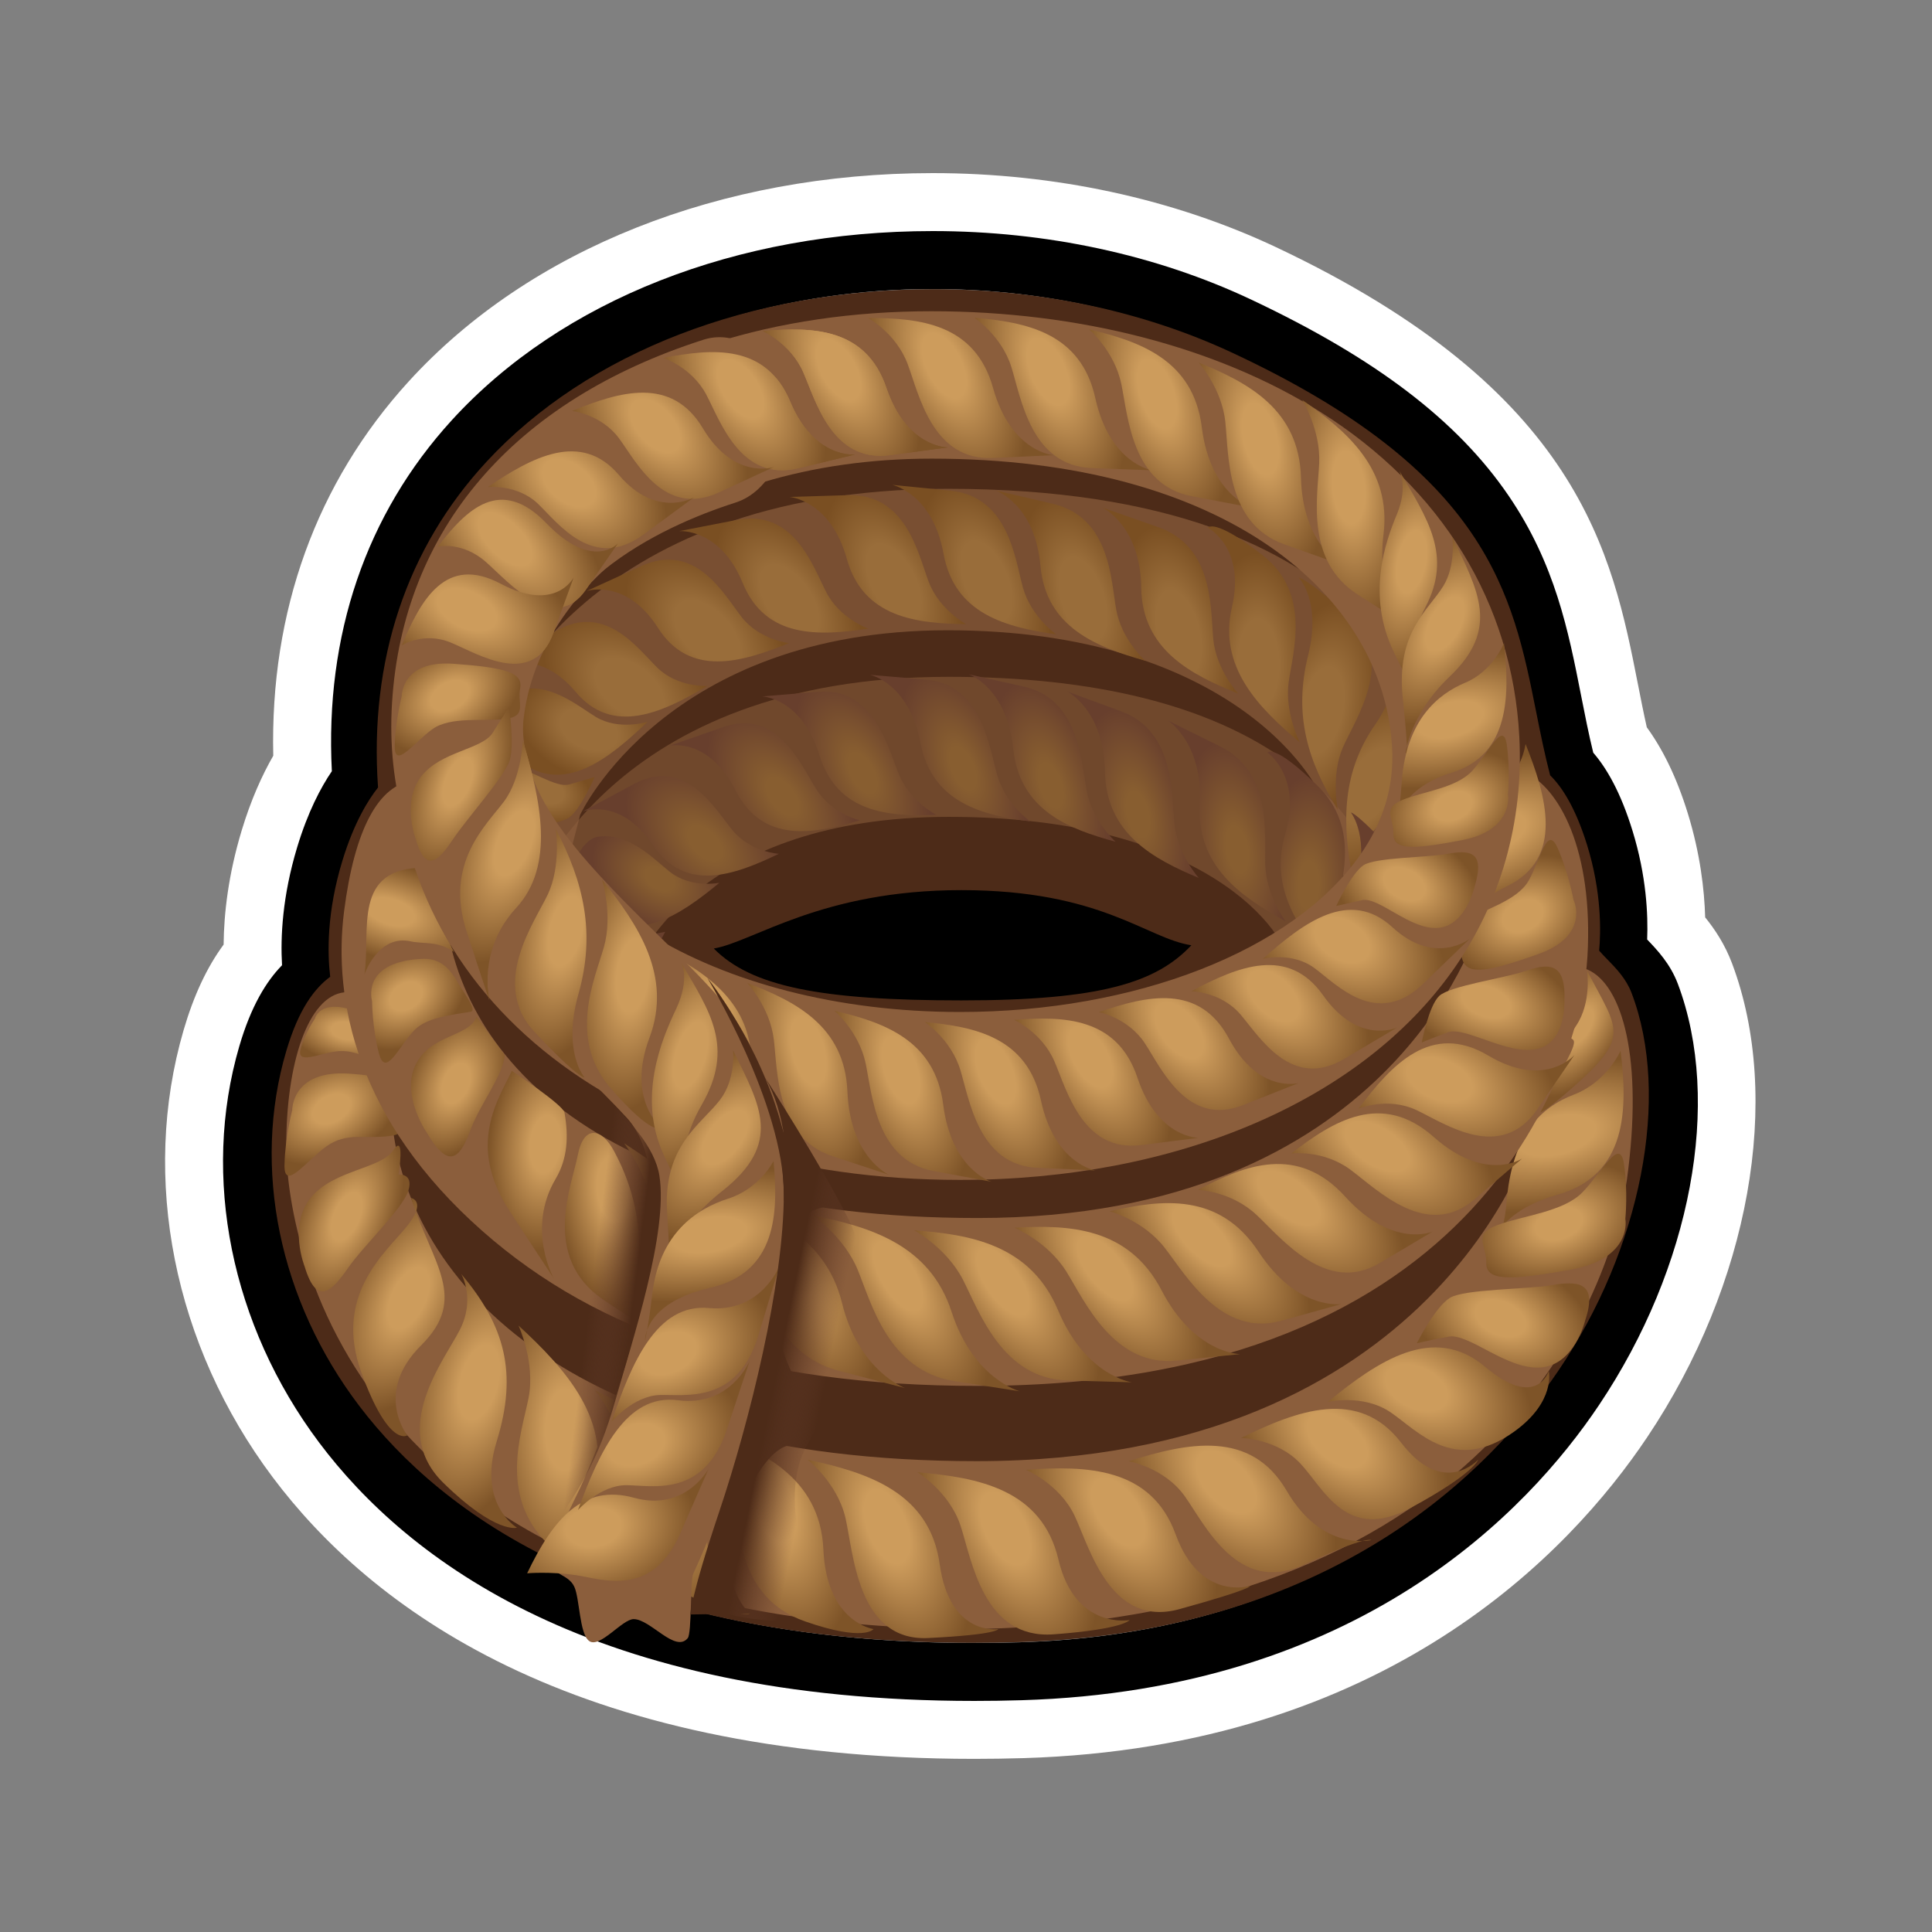 <?xml version="1.0" encoding="utf-8"?>
<!-- Generator: Adobe Illustrator 15.0.0, SVG Export Plug-In . SVG Version: 6.00 Build 0)  -->
<!DOCTYPE svg PUBLIC "-//W3C//DTD SVG 1.1//EN" "http://www.w3.org/Graphics/SVG/1.1/DTD/svg11.dtd">
<svg version="1.1" xmlns="http://www.w3.org/2000/svg" xmlns:xlink="http://www.w3.org/1999/xlink" x="0px" y="0px" width="200px"
	 height="200px" viewBox="0 0 200 200" enable-background="new 0 0 200 200" xml:space="preserve">
<rect x="0" y="0" width="200" height="200" fill="#808080" stroke="none"/>
<g id="outline_x5F_white">
	<path fill="#FFFFFF" d="M96.565,29.92c10.578,0,21.205,2.178,30.426,6.53c31.391,14.816,28.268,29.031,32.573,44.667
		c0,0,1.961,0.979,3.705,6.668c1.965,6.399,1.058,11.259,1.058,11.259c0.813,1.763,3.06,3.088,3.743,4.908
		c7.568,20.097-10.2,64.498-62.488,66.055c-1.604,0.048-3.171,0.071-4.715,0.071c-61.712,0-76.921-37.504-70.34-60.075
		c1.753-6.013,4.033-6.825,5.115-7.28c0,0-1.573-5.202,0.859-13.264c1.733-5.746,4.004-7.7,4.004-7.7
		C37.338,47.182,66.774,29.92,96.565,29.92 M96.565,17.92c-21.973,0-41.743,7.855-54.242,21.55
		C32.75,49.96,27.944,63.285,28.288,78.234c-1.143,1.987-2.305,4.538-3.277,7.761c-1.374,4.556-1.831,8.56-1.863,11.79
		c-1.74,2.364-3.103,5.295-4.143,8.859c-4.467,15.322-1.018,32.627,9.229,46.287c9.974,13.297,30.67,29.146,72.631,29.146
		c1.662,0,3.369-0.026,5.072-0.076c37.567-1.119,56.586-21.292,64.578-33.218c10.603-15.82,14.049-35.077,8.783-49.062
		c-0.746-1.979-1.796-3.545-2.779-4.755c-0.084-2.904-0.521-6.601-1.779-10.705c-1.207-3.937-2.706-6.836-4.264-8.971
		c-0.324-1.438-0.615-2.917-0.916-4.448c-2.664-13.541-5.979-30.392-37.449-45.246C121.471,20.576,109.177,17.92,96.565,17.92
		L96.565,17.92z"/>
</g>
<g id="outline_x5F_black">
	<path d="M96.565,29.92c10.578,0,21.205,2.178,30.426,6.53c31.391,14.816,28.268,29.031,32.573,44.667c0,0,1.961,0.979,3.705,6.668
		c1.965,6.399,1.058,11.259,1.058,11.259c0.813,1.763,3.06,3.088,3.743,4.908c7.568,20.097-10.2,64.498-62.488,66.055
		c-1.604,0.048-3.171,0.071-4.715,0.071c-61.712,0-76.921-37.504-70.34-60.075c1.753-6.013,4.033-6.825,5.115-7.28
		c0,0-1.573-5.202,0.859-13.264c1.733-5.746,4.004-7.7,4.004-7.7C37.338,47.182,66.774,29.92,96.565,29.92 M96.565,23.92
		c-20.291,0-38.445,7.142-49.81,19.595c-8.865,9.715-13.128,22.23-12.402,36.319c-1.143,1.682-2.489,4.221-3.597,7.894
		c-1.524,5.053-1.732,9.255-1.56,12.193c-1.637,1.673-3.218,4.251-4.429,8.403c-3.942,13.52-0.851,28.85,8.269,41.008
		c9.152,12.202,28.35,26.747,67.832,26.747c1.604,0,3.25-0.024,4.894-0.074c34.883-1.038,52.424-19.593,59.772-30.56
		c9.558-14.262,12.758-31.379,8.153-43.606c-0.783-2.076-2.153-3.521-3.174-4.582c0.104-2.558-0.076-6.573-1.508-11.231
		c-1.22-3.981-2.681-6.507-4.072-8.107c-0.476-1.938-0.857-3.882-1.258-5.915c-1.316-6.692-2.679-13.613-7.513-20.7
		c-5.298-7.766-13.754-14.21-26.61-20.278C119.704,26.377,108.298,23.92,96.565,23.92L96.565,23.92z"/>
</g>
<g id="icon">
	<g id="Layer_2">
	</g>
	<g>
		
			<radialGradient id="SVGID_1_" cx="149.425" cy="-38.999" r="69.238" gradientTransform="matrix(1 0 0 -1 -50 61)" gradientUnits="userSpaceOnUse">
			<stop  offset="0.08" style="stop-color:#B8CFF0"/>
			<stop  offset="0.16" style="stop-color:#8DA6C7"/>
			<stop  offset="0.73" style="stop-color:#000000"/>
			<stop  offset="0.81" style="stop-color:#08090B"/>
			<stop  offset="1" style="stop-color:#3F4A5D"/>
		</radialGradient>
		<path fill="url(#SVGID_1_)" d="M100.735,169.12c-35.872-0.002-53.313-13.216-61.628-24.302
			c-8.285-11.046-11.092-24.973-7.512-37.256c1.1-3.773,2.537-6.114,4.024-7.634c-0.156-2.669,0.033-6.488,1.418-11.078
			c1.006-3.337,2.229-5.644,3.268-7.172c-0.66-12.8,3.213-24.171,11.268-32.997c10.325-11.314,26.818-17.803,45.253-17.803
			c10.659,0,21.023,2.232,29.968,6.454c26.102,12.321,28.594,24.984,31.003,37.23c0.363,1.848,0.711,3.614,1.142,5.374
			c1.267,1.455,2.594,3.75,3.702,7.367c1.299,4.231,1.462,7.88,1.368,10.202c0.928,0.964,2.174,2.277,2.883,4.162
			c4.184,11.11,1.276,26.662-7.406,39.618c-6.679,9.964-22.614,26.821-54.305,27.765c-1.494,0.045-2.988,0.067-4.441,0.067
			C100.739,169.12,100.737,169.12,100.735,169.12z"/>
		<path fill="#4D2B18" d="M100.827,170.061c-37.181-0.002-55.117-13.322-63.615-24.495c-8.317-10.934-11.148-24.684-7.572-36.78
			c1.274-4.31,2.906-6.458,4.541-7.672c-0.292-2.452-0.365-6.691,1.275-12.048c1.2-3.924,2.67-6.275,3.678-7.546
			c-0.924-13.133,2.949-24.773,11.239-33.73C60.87,36.445,77.735,29.939,96.644,29.939c10.979,0,21.638,2.259,30.826,6.535
			c26.599,12.379,29.119,25.018,31.557,37.239c0.429,2.146,0.872,4.357,1.444,6.55c1.099,1.066,2.56,3.148,3.814,7.183
			c1.529,4.916,1.438,9.02,1.259,10.964c0.243,0.288,0.555,0.608,0.845,0.904c0.91,0.934,1.942,1.992,2.504,3.46
			c4.092,10.715,1.03,26.464-7.62,39.19c-6.834,10.055-23.167,27.065-55.777,28.023c-1.567,0.046-3.138,0.07-4.664,0.07
			C100.83,170.061,100.828,170.061,100.827,170.061z"/>
		<g>
			<path fill="#8B5E3C" d="M101.102,168.641c-65.743,0-71.452-41.17-71.47-49.895c-0.019-8.691,2.262-15.627,6.011-16.021
				c3.749-0.386,4.553,7.633,4.863,12.418c1.078,16.659,17.594,36.115,60.596,36.115c47.598,0,57.475-33.383,57.567-33.721
				c1.265-4.52,2.188-18.751,5.731-17.14c3.543,1.612,5.748,9.195,4.013,21.746C166.88,133.223,155.096,167.417,101.102,168.641z"/>
		</g>
		<g opacity="0.71">
			<path fill="#8B5E3C" d="M142.589,91.914c-3.478,0-4.269-1.303-4.596-5.809c-0.404-5.55-10.986-20.859-39.895-20.859
				c-29.102,0-37.984,18.958-38.047,19.121c0.054-0.14-1.968,7.547-1.968,7.547l-8.146-14.777
				c0.903-2.715,9.936-26.536,48.161-26.536c45.429,0,50.734,24.353,51.279,31.816c0.35,4.78-2.404,9.015-6.15,9.46
				C143.016,91.902,142.8,91.914,142.589,91.914z"/>
		</g>
		<g opacity="0.57">
			<path fill="#8B5E3C" d="M136.35,105.256c-3.479,0-2.416-0.479-2.744-4.984c-0.279-3.818-8.795-15.711-35.379-15.711
				c-25.779,0-32.064,14.73-32.121,14.871c0.062-0.155-1.21-0.193-1.21-0.193L54.12,94.543c0.834-2.505,9.157-24.479,44.105-24.479
				c15.156,0,26.932,2.941,34.998,8.741c9.603,6.904,11.621,15.97,11.971,20.759c0.351,4.779-3.834,2.909-7.58,3.354
				C137.4,102.943,136.561,105.256,136.35,105.256z"/>
		</g>
		<g>
			
				<radialGradient id="SVGID_2_" cx="-510.569" cy="812.491" r="6.709" gradientTransform="matrix(-0.872 -0.296 -0.449 1.88 56.41 -1605.065)" gradientUnits="userSpaceOnUse">
				<stop  offset="0.351" style="stop-color:#996D3A"/>
				<stop  offset="0.879" style="stop-color:#7A4F22"/>
			</radialGradient>
			<path fill="url(#SVGID_2_)" d="M138.482,83.812c0,0-0.721-3.574,0.529-6.43c1.252-2.854,5.607-9.189,0.779-13.508
				c-4.682-4.187-5.352-4.076-5.352-4.076s2.385,2.384,0.975,8.053C133.88,74.021,135.389,78.84,138.482,83.812z"/>
			
				<radialGradient id="SVGID_3_" cx="-613.488" cy="609.298" r="6.709" gradientTransform="matrix(-0.702 -0.724 -1.01 1.484 326.592 -1266.998)" gradientUnits="userSpaceOnUse">
				<stop  offset="0.351" style="stop-color:#996D3A"/>
				<stop  offset="0.879" style="stop-color:#7A4F22"/>
			</radialGradient>
			<path fill="url(#SVGID_3_)" d="M140.073,91.174c0,0,0.481-3.639,2.534-5.597c2.054-1.957,8.054-5.479,5.021-11.933
				c-2.939-6.257-3.588-6.504-3.588-6.504s1.418,3.416-1.68,7.861C138.991,79.84,138.833,85.023,140.073,91.174z"/>
			
				<radialGradient id="SVGID_4_" cx="-402.611" cy="884.657" r="6.662" gradientTransform="matrix(-0.907 0.045 0.056 1.952 -284.436 -1640.083)" gradientUnits="userSpaceOnUse">
				<stop  offset="0.351" style="stop-color:#996D3A"/>
				<stop  offset="0.879" style="stop-color:#7A4F22"/>
			</radialGradient>
			<path fill="url(#SVGID_4_)" d="M134.559,76.854c0,0-1.605-3.122-1.148-6.296c0.455-3.177,2.32-9.18-2.734-13.106
				c-5.055-3.925-5.627-2.811-5.627-2.811s3.914,2.019,2.479,8.221C126.089,69.066,130.329,73.296,134.559,76.854z"/>
			
				<radialGradient id="SVGID_5_" cx="-279.047" cy="930.981" r="6.677" gradientTransform="matrix(-0.861 0.353 0.513 1.849 -595.843 -1557.349)" gradientUnits="userSpaceOnUse">
				<stop  offset="0.351" style="stop-color:#996D3A"/>
				<stop  offset="0.879" style="stop-color:#7A4F22"/>
			</radialGradient>
			<path fill="url(#SVGID_5_)" d="M128.188,71.805c0,0-2.276-2.438-2.588-5.632c-0.307-3.196,0.07-9.579-5.711-11.607
				c-5.777-2.026-5.777-2.026-5.777-2.026s3.947,1.854,4.027,8.28C118.221,67.248,123.288,69.845,128.188,71.805z"/>
			
				<radialGradient id="SVGID_6_" cx="-227.017" cy="941.675" r="6.676" gradientTransform="matrix(-0.831 0.446 0.651 1.783 -689.575 -1515.739)" gradientUnits="userSpaceOnUse">
				<stop  offset="0.351" style="stop-color:#996D3A"/>
				<stop  offset="0.879" style="stop-color:#7A4F22"/>
			</radialGradient>
			<path fill="url(#SVGID_6_)" d="M118.547,68.396c0,0-2.454-2.178-3.003-5.322c-0.549-3.147-0.655-9.541-6.567-10.924
				c-5.91-1.381-5.91-1.381-5.91-1.381s4.072,1.411,4.639,7.798C108.271,64.955,113.518,66.983,118.547,68.396z"/>
			
				<radialGradient id="SVGID_7_" cx="-168.155" cy="950.75" r="6.675" gradientTransform="matrix(-0.787 0.552 0.808 1.686 -798.43 -1449.979)" gradientUnits="userSpaceOnUse">
				<stop  offset="0.351" style="stop-color:#996D3A"/>
				<stop  offset="0.879" style="stop-color:#7A4F22"/>
			</radialGradient>
			<path fill="url(#SVGID_7_)" d="M109.348,65.675c0,0-2.636-1.841-3.466-4.893c-0.83-3.055-1.512-9.393-7.518-9.991
				c-6.004-0.599-6.004-0.599-6.004-0.599s4.177,0.868,5.316,7.138C98.815,63.605,104.216,64.932,109.348,65.675z"/>
			
				<radialGradient id="SVGID_8_" cx="-107.032" cy="956.367" r="6.677" gradientTransform="matrix(-0.733 0.651 0.955 1.57 -899.277 -1371.496)" gradientUnits="userSpaceOnUse">
				<stop  offset="0.351" style="stop-color:#996D3A"/>
				<stop  offset="0.879" style="stop-color:#7A4F22"/>
			</radialGradient>
			<path fill="url(#SVGID_8_)" d="M100.017,64.614c0,0-2.787-1.486-3.887-4.409c-1.099-2.926-2.344-9.133-8.373-8.947
				c-6.027,0.187-6.027,0.187-6.027,0.187s4.232,0.319,5.929,6.399C89.353,63.929,94.845,64.543,100.017,64.614z"/>
			
				<radialGradient id="SVGID_9_" cx="-34.451" cy="958.76" r="6.677" gradientTransform="matrix(-0.655 0.763 1.121 1.401 -1015.62 -1254.729)" gradientUnits="userSpaceOnUse">
				<stop  offset="0.351" style="stop-color:#996D3A"/>
				<stop  offset="0.879" style="stop-color:#7A4F22"/>
			</radialGradient>
			<path fill="url(#SVGID_9_)" d="M89.897,65.078c0,0-2.929-1.021-4.343-3.74c-1.414-2.721-3.337-8.666-9.297-7.511
				C70.3,54.983,70.3,54.983,70.3,54.983s4.235-0.366,6.591,5.381C79.245,66.116,84.761,65.841,89.897,65.078z"/>
			
				<radialGradient id="SVGID_10_" cx="63.019" cy="946.613" r="6.676" gradientTransform="matrix(-0.512 0.919 1.342 1.13 -1164.877 -1062.004)" gradientUnits="userSpaceOnUse">
				<stop  offset="0.351" style="stop-color:#996D3A"/>
				<stop  offset="0.879" style="stop-color:#7A4F22"/>
			</radialGradient>
			<path fill="url(#SVGID_10_)" d="M81.685,66.573c0,0-3.053-0.319-4.908-2.692c-1.857-2.378-4.77-7.853-10.422-5.272
				c-5.65,2.582-5.65,2.582-5.65,2.582s4.096-1.381,7.398,3.793C71.405,70.162,76.772,68.565,81.685,66.573z"/>
			
				<radialGradient id="SVGID_11_" cx="132.351" cy="934.459" r="6.677" gradientTransform="matrix(-0.407 0.992 1.456 0.904 -1241.559 -904.766)" gradientUnits="userSpaceOnUse">
				<stop  offset="0.351" style="stop-color:#996D3A"/>
				<stop  offset="0.879" style="stop-color:#7A4F22"/>
			</radialGradient>
			<path fill="url(#SVGID_11_)" d="M73.226,71.008c0,0-3.065,0.174-5.168-1.88c-2.104-2.058-5.596-7.013-10.918-3.553
				c-5.322,3.461-5.322,3.461-5.322,3.461s3.912-2.022,7.758,2.572C63.421,76.207,68.57,73.767,73.226,71.008z"/>
			
				<radialGradient id="SVGID_12_" cx="223.887" cy="906.436" r="5.278" gradientTransform="matrix(-0.223 1.072 1.584 0.509 -1324.883 -625.898)" gradientUnits="userSpaceOnUse">
				<stop  offset="0.351" style="stop-color:#996D3A"/>
				<stop  offset="0.879" style="stop-color:#7A4F22"/>
			</radialGradient>
			<path fill="url(#SVGID_12_)" d="M67.045,74.714c0,0-2.968,0.956-5.388-0.511c-1.871-1.135-4.86-3.747-8.246-2.685
				c-0.993,0.312-4.19,3.781,0.383,7.278C58.368,82.301,62.977,78.6,67.045,74.714z"/>
			
				<radialGradient id="SVGID_13_" cx="-174.102" cy="362.926" r="3.416" gradientTransform="matrix(0.22 -1.064 -1.572 -0.46 665.276 63.554)" gradientUnits="userSpaceOnUse">
				<stop  offset="0.351" style="stop-color:#996D3A"/>
				<stop  offset="0.879" style="stop-color:#7A4F22"/>
			</radialGradient>
			<path fill="url(#SVGID_13_)" d="M52.572,79.158c2.438,0.501,4.938,2.439,6.343,2.049c1.725-0.48,2.646-0.771,2.646-0.771
				s-1.434,3.326-2.639,4.192c-0.521,0.374-1.782,0.649-3.225,0.886C53.792,85.826,52.017,79.045,52.572,79.158z"/>
		</g>
		<g>
			
				<radialGradient id="SVGID_14_" cx="-566.095" cy="771.773" r="6.71" gradientTransform="matrix(-0.814 -0.394 -0.554 1.822 107.85 -1530.873)" gradientUnits="userSpaceOnUse">
				<stop  offset="0.188" style="stop-color:#885E30"/>
				<stop  offset="0.879" style="stop-color:#683F2D"/>
			</radialGradient>
			<path fill="url(#SVGID_14_)" d="M142.113,108.482c0,0-0.45-3.642,0.933-6.344c1.384-2.703,5.966-8.523,1.64-13.369
				c-4.195-4.696-4.843-4.661-4.843-4.661s2.121,2.643,0.396,8.131C138.363,98.213,139.486,103.182,142.113,108.482z"/>
			
				<radialGradient id="SVGID_15_" cx="-471.507" cy="860.308" r="6.661" gradientTransform="matrix(-0.87 -0.057 -0.076 1.95 -209.382 -1612.846)" gradientUnits="userSpaceOnUse">
				<stop  offset="0.188" style="stop-color:#885E30"/>
				<stop  offset="0.879" style="stop-color:#683F2D"/>
			</radialGradient>
			<path fill="url(#SVGID_15_)" d="M138.823,101.109c0,0-1.326-3.29-0.679-6.398c0.646-3.113,2.824-8.884-1.744-13.363
				c-4.567-4.478-5.188-3.434-5.188-3.434s3.604,2.453,1.824,8.467C131.251,92.4,135.021,97.09,138.823,101.109z"/>
			
				<radialGradient id="SVGID_16_" cx="-355.032" cy="922.069" r="6.676" gradientTransform="matrix(-0.846 0.255 0.368 1.899 -511.62 -1572.541)" gradientUnits="userSpaceOnUse">
				<stop  offset="0.188" style="stop-color:#885E30"/>
				<stop  offset="0.879" style="stop-color:#683F2D"/>
			</radialGradient>
			<path fill="url(#SVGID_16_)" d="M133.075,95.365c0,0-2.013-2.686-2.099-5.902c-0.08-3.219,0.701-9.533-4.686-12.203
				c-5.385-2.669-5.385-2.669-5.385-2.669s3.646,2.29,3.299,8.701C123.855,89.704,128.523,92.86,133.075,95.365z"/>
			
				<radialGradient id="SVGID_17_" cx="-304.287" cy="938.94" r="6.676" gradientTransform="matrix(-0.824 0.351 0.503 1.85 -605.215 -1545.931)" gradientUnits="userSpaceOnUse">
				<stop  offset="0.188" style="stop-color:#885E30"/>
				<stop  offset="0.879" style="stop-color:#683F2D"/>
			</radialGradient>
			<path fill="url(#SVGID_17_)" d="M124.093,90.884c0,0-2.2-2.444-2.518-5.64c-0.313-3.197,0.008-9.577-5.548-11.62
				c-5.555-2.042-5.555-2.042-5.555-2.042s3.795,1.865,3.914,8.29C114.503,86.301,119.38,88.91,124.093,90.884z"/>
			
				<radialGradient id="SVGID_18_" cx="-245.085" cy="953.871" r="6.676" gradientTransform="matrix(-0.788 0.462 0.66 1.771 -713.907 -1494.763)" gradientUnits="userSpaceOnUse">
				<stop  offset="0.188" style="stop-color:#885E30"/>
				<stop  offset="0.879" style="stop-color:#683F2D"/>
			</radialGradient>
			<path fill="url(#SVGID_18_)" d="M115.484,87.139c0,0-2.396-2.131-2.985-5.264c-0.591-3.135-0.822-9.525-6.521-10.799
				c-5.694-1.271-5.694-1.271-5.694-1.271s3.932,1.335,4.604,7.708C105.562,83.892,110.634,85.82,115.484,87.139z"/>
			
				<radialGradient id="SVGID_19_" cx="-183.31" cy="966.487" r="6.676" gradientTransform="matrix(-0.744 0.566 0.808 1.671 -817.624 -1431.718)" gradientUnits="userSpaceOnUse">
				<stop  offset="0.188" style="stop-color:#885E30"/>
				<stop  offset="0.879" style="stop-color:#683F2D"/>
			</radialGradient>
			<path fill="url(#SVGID_19_)" d="M106.643,85.031c0,0-2.562-1.793-3.42-4.828c-0.855-3.039-1.636-9.361-7.406-9.855
				c-5.77-0.492-5.77-0.492-5.77-0.492s4.022,0.792,5.239,7.041C96.501,83.15,101.708,84.38,106.643,85.031z"/>
			
				<radialGradient id="SVGID_20_" cx="-109.117" cy="976.047" r="6.676" gradientTransform="matrix(-0.676 0.686 0.978 1.521 -939.05 -1329.679)" gradientUnits="userSpaceOnUse">
				<stop  offset="0.188" style="stop-color:#885E30"/>
				<stop  offset="0.879" style="stop-color:#683F2D"/>
			</radialGradient>
			<path fill="url(#SVGID_20_)" d="M96.946,84.355c0,0-2.73-1.348-3.9-4.215c-1.171-2.869-2.613-9.008-8.383-8.527
				c-5.768,0.481-5.768,0.481-5.768,0.481s4.07,0.112,5.938,6.102C86.701,84.191,91.989,84.537,96.946,84.355z"/>
			
				<radialGradient id="SVGID_21_" cx="-5.463" cy="975.053" r="6.676" gradientTransform="matrix(-0.55 0.857 1.207 1.276 -1098.904 -1157.033)" gradientUnits="userSpaceOnUse">
				<stop  offset="0.188" style="stop-color:#885E30"/>
				<stop  offset="0.879" style="stop-color:#683F2D"/>
			</radialGradient>
			<path fill="url(#SVGID_21_)" d="M89.003,84.92c0,0-2.896-0.66-4.511-3.233c-1.616-2.579-4.036-8.358-9.606-6.424
				c-5.567,1.935-5.567,1.935-5.567,1.935s4.004-0.912,6.815,4.612C78.946,87.34,84.179,86.352,89.003,84.92z"/>
			
				<radialGradient id="SVGID_22_" cx="68.379" cy="970.567" r="6.677" gradientTransform="matrix(-0.454 0.942 1.331 1.064 -1187.802 -1009.811)" gradientUnits="userSpaceOnUse">
				<stop  offset="0.188" style="stop-color:#885E30"/>
				<stop  offset="0.879" style="stop-color:#683F2D"/>
			</radialGradient>
			<path fill="url(#SVGID_22_)" d="M80.628,88.386c0,0-2.939-0.171-4.812-2.454c-1.871-2.286-4.879-7.615-10.193-4.768
				c-5.312,2.848-5.312,2.848-5.312,2.848s3.87-1.572,7.239,3.436C70.919,92.462,75.999,90.611,80.628,88.386z"/>
			
				<radialGradient id="SVGID_23_" cx="170.925" cy="951.547" r="5.278" gradientTransform="matrix(-0.284 1.042 1.479 0.685 -1290.513 -738.923)" gradientUnits="userSpaceOnUse">
				<stop  offset="0.188" style="stop-color:#885E30"/>
				<stop  offset="0.879" style="stop-color:#683F2D"/>
			</radialGradient>
			<path fill="url(#SVGID_23_)" d="M74.479,91.383c0,0-2.898,0.617-5.113-1.115c-1.713-1.341-4.395-4.278-7.699-3.602
				c-0.969,0.199-4.252,3.294-0.116,7.293C65.688,97.963,70.335,94.795,74.479,91.383z"/>
			
				<radialGradient id="SVGID_24_" cx="-106.192" cy="356.945" r="3.411" gradientTransform="matrix(0.28 -1.035 -1.471 -0.635 618.814 214.145)" gradientUnits="userSpaceOnUse">
				<stop  offset="0.188" style="stop-color:#885E30"/>
				<stop  offset="0.879" style="stop-color:#683F2D"/>
			</radialGradient>
			<path fill="url(#SVGID_24_)" d="M60.36,94.182c2.295,0.772,4.555,2.984,5.922,2.754c1.681-0.284,2.58-0.472,2.58-0.472
				s-1.59,3.153-2.799,3.88c-0.521,0.314-1.744,0.446-3.139,0.521C61.083,100.961,59.838,94.006,60.36,94.182z"/>
		</g>
		<g>
			
				<radialGradient id="SVGID_25_" cx="567.188" cy="445.224" r="6.902" gradientTransform="matrix(0.769 0.564 0.86 -1.605 -776.777 529.09)" gradientUnits="userSpaceOnUse">
				<stop  offset="0.27" style="stop-color:#CD9C5C"/>
				<stop  offset="1" style="stop-color:#7E5428"/>
			</radialGradient>
			<path fill="url(#SVGID_25_)" d="M42.545,124.012c0,0,1.741,0.303-0.505,3.033c-2.249,2.732-7.5,7.096-4.65,14.982
				s4.773,6.562,4.773,6.562s-3.504-4.414,1.43-9.314C48.53,134.374,44.773,130.878,42.545,124.012z"/>
			
				<radialGradient id="SVGID_26_" cx="504.753" cy="331.909" r="7.832" gradientTransform="matrix(0.857 0.35 0.534 -1.788 -560.225 559.885)" gradientUnits="userSpaceOnUse">
				<stop  offset="0.27" style="stop-color:#CD9C5C"/>
				<stop  offset="1" style="stop-color:#7E5428"/>
			</radialGradient>
			<path fill="url(#SVGID_26_)" d="M47.745,131.879c0,0,1.515,2.566-0.159,5.812s-7.306,10.313-1.693,15.813
				c5.444,5.334,7.626,4.642,7.626,4.642s-4.123-2.392-2.1-8.935C53.622,142.093,52.243,137.215,47.745,131.879z"/>
			
				<radialGradient id="SVGID_27_" cx="363.294" cy="196.547" r="8.203" gradientTransform="matrix(0.908 0.022 0.033 -1.894 -277.899 512.261)" gradientUnits="userSpaceOnUse">
				<stop  offset="0.27" style="stop-color:#CD9C5C"/>
				<stop  offset="1" style="stop-color:#7E5428"/>
			</radialGradient>
			<path fill="url(#SVGID_27_)" d="M53.671,137.215c0,0,1.772,3.811,1.044,7.503c-0.729,3.696-3.32,10.591,2.588,15.649
				c5.907,5.058,7.903,2.854,7.903,2.854s-5.871-1.771-3.789-8.938C63.503,147.113,58.599,141.77,53.671,137.215z"/>
			
				<radialGradient id="SVGID_28_" cx="194.419" cy="110.473" r="8.044" gradientTransform="matrix(0.876 -0.28 -0.428 -1.827 -54.505 408.857)" gradientUnits="userSpaceOnUse">
				<stop  offset="0.27" style="stop-color:#CD9C5C"/>
				<stop  offset="1" style="stop-color:#7E5428"/>
			</radialGradient>
			<path fill="url(#SVGID_28_)" d="M61.604,143.941c0,0,2.624,3.064,2.822,6.849c0.196,3.785-0.614,11.258,6.279,14.147
				c6.891,2.889,6.891,2.092,6.891,2.092s-4.68-1.729-4.423-9.293C73.434,150.172,67.435,146.674,61.604,143.941z"/>
			
				<radialGradient id="SVGID_29_" cx="143.82" cy="93.746" r="8.024" gradientTransform="matrix(0.85 -0.372 -0.568 -1.774 11.165 375.582)" gradientUnits="userSpaceOnUse">
				<stop  offset="0.27" style="stop-color:#CD9C5C"/>
				<stop  offset="1" style="stop-color:#7E5428"/>
			</radialGradient>
			<path fill="url(#SVGID_29_)" d="M72.64,147.904c0,0,2.854,2.775,3.345,6.521c0.491,3.749,0.327,10.972,7.354,13.421
				c6.148,2.144,7.088,0.795,7.088,0.795s-4.856-0.668-5.19-8.229C84.905,152.85,78.659,150.005,72.64,147.904z"/>
			
				<radialGradient id="SVGID_30_" cx="78.478" cy="76.427" r="8.067" gradientTransform="matrix(0.811 -0.478 -0.73 -1.691 83.956 324.766)" gradientUnits="userSpaceOnUse">
				<stop  offset="0.27" style="stop-color:#CD9C5C"/>
				<stop  offset="1" style="stop-color:#7E5428"/>
			</radialGradient>
			<path fill="url(#SVGID_30_)" d="M83.597,151.104c0,0,3.092,2.396,3.93,6.058c0.836,3.663,1.252,12.766,8.559,12.407
				c7.244-0.356,7.244-0.928,7.244-0.928s-5.016,0.77-6.049-6.703C96.248,154.461,89.774,152.43,83.597,151.104z"/>
			
				<radialGradient id="SVGID_31_" cx="12.935" cy="68.953" r="8.227" gradientTransform="matrix(0.762 -0.578 -0.882 -1.589 155.02 275.25)" gradientUnits="userSpaceOnUse">
				<stop  offset="0.27" style="stop-color:#CD9C5C"/>
				<stop  offset="1" style="stop-color:#7E5428"/>
			</radialGradient>
			<path fill="url(#SVGID_31_)" d="M94.964,152.407c0,0,3.297,1.991,4.467,5.524c1.17,3.536,2.344,11.801,9.654,11.254
				c7.315-0.545,7.849-1.479,7.849-1.479s-5.646,1.041-7.363-6.257C107.854,154.146,101.229,152.943,94.964,152.407z"/>
			
				<radialGradient id="SVGID_32_" cx="-74.103" cy="66.718" r="8.156" gradientTransform="matrix(0.689 -0.692 -1.055 -1.437 237.208 201.133)" gradientUnits="userSpaceOnUse">
				<stop  offset="0.27" style="stop-color:#CD9C5C"/>
				<stop  offset="1" style="stop-color:#7E5428"/>
			</radialGradient>
			<path fill="url(#SVGID_32_)" d="M106.193,152.152c0,0,3.494,1.459,5.058,4.777c1.563,3.323,3.701,11.622,10.854,9.646
				c7.793-2.152,7.293-2.406,7.293-2.406s-5.16,1.629-7.697-5.335C119.164,151.865,112.464,151.705,106.193,152.152z"/>
			
				<radialGradient id="SVGID_33_" cx="-207.022" cy="92.987" r="8.119" gradientTransform="matrix(0.553 -0.853 -1.288 -1.191 361.18 87.562)" gradientUnits="userSpaceOnUse">
				<stop  offset="0.27" style="stop-color:#CD9C5C"/>
				<stop  offset="1" style="stop-color:#7E5428"/>
			</radialGradient>
			<path fill="url(#SVGID_33_)" d="M116.823,151.266c0,0,3.684,0.642,5.801,3.594c2.119,2.959,5.513,10.305,12.34,7.111
				c6.466-3.022,6.992-2.541,6.992-2.541s-5.041,1.264-8.758-5.106C129.482,147.943,122.889,149.352,116.823,151.266z"/>
			
				<radialGradient id="SVGID_34_" cx="-288.096" cy="114.928" r="7.772" gradientTransform="matrix(0.451 -0.931 -1.412 -0.981 430.637 -6.396)" gradientUnits="userSpaceOnUse">
				<stop  offset="0.27" style="stop-color:#CD9C5C"/>
				<stop  offset="1" style="stop-color:#7E5428"/>
			</radialGradient>
			<path fill="url(#SVGID_34_)" d="M128.468,148.855c0,0,3.726,0.063,6.158,2.662c2.437,2.604,4.774,8.178,11.418,4.574
				c6.646-3.603,6.974-4.988,6.974-4.988s-3.564,3.979-7.972-1.759C140.639,143.6,134.264,146.02,128.468,148.855z"/>
			
				<radialGradient id="SVGID_35_" cx="-421.093" cy="169.471" r="7.526" gradientTransform="matrix(0.272 -1.022 -1.558 -0.607 525.218 -183.829)" gradientUnits="userSpaceOnUse">
				<stop  offset="0.27" style="stop-color:#CD9C5C"/>
				<stop  offset="1" style="stop-color:#7E5428"/>
			</radialGradient>
			<path fill="url(#SVGID_35_)" d="M137.45,145.131c0,0,3.649-0.863,6.502,1.072c2.854,1.939,6.608,6.443,12.801,1.996
				c4.332-3.113,3.574-6.279,3.574-6.279s-1.238,4.083-6.589-0.43C148.389,136.971,142.6,140.919,137.45,145.131z"/>
			
				<radialGradient id="SVGID_36_" cx="714.096" cy="582.32" r="4.579" gradientTransform="matrix(0.695 0.683 1.042 -1.45 -939.69 462.862)" gradientUnits="userSpaceOnUse">
				<stop  offset="0.27" style="stop-color:#CD9C5C"/>
				<stop  offset="1" style="stop-color:#7E5428"/>
			</radialGradient>
			<path fill="url(#SVGID_36_)" d="M164.292,100.483c0,0,0.502,3.271-1.125,5.687c-1.912,2.842,1.726-0.719-1.985,5.355
				c-1.976,3.233-3.623,5.623,1.33,1.307C168.917,107.25,167.548,106.75,164.292,100.483z"/>
			
				<radialGradient id="SVGID_37_" cx="-464.569" cy="181.666" r="4.976" gradientTransform="matrix(-0.251 -1.012 -1.413 0.573 174.386 -459.441)" gradientUnits="userSpaceOnUse">
				<stop  offset="0.27" style="stop-color:#CD9C5C"/>
				<stop  offset="1" style="stop-color:#7E5428"/>
			</radialGradient>
			<path fill="url(#SVGID_37_)" d="M30.251,114.919c0,0-0.081-4.212,5.972-3.771c6.051,0.438,4.507,1.453,4.171,3.252
				s2.45,2.881-0.072,3.203c-2.522,0.321-4.436-0.431-6.537,1.073c-2.102,1.507-4.396,4.746-4.333,1.892
				C29.515,117.713,30.251,114.919,30.251,114.919z"/>
			
				<radialGradient id="SVGID_38_" cx="-361.132" cy="60.09" r="4.16" gradientTransform="matrix(-0.062 -0.819 -1.449 -0.13 100.589 -181.234)" gradientUnits="userSpaceOnUse">
				<stop  offset="0.27" style="stop-color:#CD9C5C"/>
				<stop  offset="1" style="stop-color:#7E5428"/>
			</radialGradient>
			<path fill="url(#SVGID_38_)" d="M32.595,105.461c0,0,0.554-2.541,5.316-0.347c4.761,2.194,3.38,2.306,2.849,3.274
				c-0.532,0.965,1.531,2.5-0.527,1.889c-2.058-0.613-3.474-1.672-5.371-1.445c-1.897,0.229-4.202,1.432-3.733-0.254
				C31.597,106.895,32.595,105.461,32.595,105.461z"/>
			
				<radialGradient id="SVGID_39_" cx="-549.324" cy="322.112" r="5.407" gradientTransform="matrix(-0.735 -0.579 -0.82 1.584 -103.741 -702.351)" gradientUnits="userSpaceOnUse">
				<stop  offset="0.27" style="stop-color:#CD9C5C"/>
				<stop  offset="1" style="stop-color:#7E5428"/>
			</radialGradient>
			<path fill="url(#SVGID_39_)" d="M31.539,131.121c0,0-1.722-4.268,0.637-7.145c2.358-2.883,7.251-2.963,8.529-4.892
				c1.279-1.928,0.552,2.508,0.552,2.508s1.587-0.17,1.014,1.673c-0.573,1.842-4.598,5.637-6.242,7.998
				C34.385,133.627,32.802,135.316,31.539,131.121z"/>
			
				<radialGradient id="SVGID_40_" cx="-46.115" cy="1096.016" r="6.124" gradientTransform="matrix(-0.268 1.015 1.548 0.559 -1553.676 -429.404)" gradientUnits="userSpaceOnUse">
				<stop  offset="0.27" style="stop-color:#CD9C5C"/>
				<stop  offset="1" style="stop-color:#7E5428"/>
			</radialGradient>
			<path fill="url(#SVGID_40_)" d="M164.079,136.75c0,0-1.078,4.561-4.601,4.814c-3.518,0.256-7.442-3.605-9.559-3.192
				c-2.117,0.413-3.25,0.676-3.25,0.676s1.922-3.788,3.43-4.7c1.51-0.912,7.848-0.859,10.502-1.303
				C163.259,132.602,165.48,132.611,164.079,136.75z"/>
			
				<radialGradient id="SVGID_41_" cx="35.538" cy="558.229" r="8.066" gradientTransform="matrix(-0.516 -0.797 -1.785 0.576 1175.896 -175.677)" gradientUnits="userSpaceOnUse">
				<stop  offset="0.27" style="stop-color:#CD9C5C"/>
				<stop  offset="1" style="stop-color:#7E5428"/>
			</radialGradient>
			<path fill="url(#SVGID_41_)" d="M167.762,108.771c0,0-1.402,3.231-4.861,4.553c-3.457,1.318-6.398,4.189-6.951,11.225
				c-0.283,3.596-1.656,5.502-1.656,5.502s-0.34-4.314,6.943-6.377C168.518,121.611,168.486,114.72,167.762,108.771z"/>
			
				<radialGradient id="SVGID_42_" cx="-300.317" cy="933.69" r="5.651" gradientTransform="matrix(-0.206 -1.034 -1.578 0.43 1572.845 -585.35)" gradientUnits="userSpaceOnUse">
				<stop  offset="0.27" style="stop-color:#CD9C5C"/>
				<stop  offset="1" style="stop-color:#7E5428"/>
			</radialGradient>
			<path fill="url(#SVGID_42_)" d="M168.255,126.178c0,0,0.83,4.102-5.721,5.271c-6.552,1.169-8.724,1.101-8.681-0.748
				c0.039-1.851-1.467-2.904,1.172-3.888c2.642-0.979,6.802-1.352,8.783-3.379c1.979-2.025,3.859-5.803,4.297-2.994
				C168.546,123.25,168.255,126.178,168.255,126.178z"/>
		</g>
		<g>
			<path fill="#8B5E3C" d="M101.217,143.468c-22.981,0-39.259-5.421-51.279-16.03c-12.977-11.453-15.502-23.854-14.318-33.106
				c1.073-8.387,3.531-13.173,7.281-13.535c3.756-0.367,2.773,7.574,3.057,12.359c0.944,15.92,15.958,32.932,55.26,32.932
				c42.573,0,51.644-29.362,52.009-30.612c1.229-4.536,1.039-17.122,4.594-15.549c3.556,1.569,7.148,8.058,6.509,19.12
				C163.723,109.518,154.02,143.468,101.217,143.468z"/>
		</g>
		<g>
			
				<radialGradient id="SVGID_43_" cx="409.248" cy="339.447" r="5.855" gradientTransform="matrix(0.933 0.479 0.386 -1.814 -456.4 538.168)" gradientUnits="userSpaceOnUse">
				<stop  offset="0.27" style="stop-color:#CD9C5C"/>
				<stop  offset="1" style="stop-color:#7E5428"/>
			</radialGradient>
			<path fill="url(#SVGID_43_)" d="M52.975,110.857c-1.273,2.834-4.774,7.576-0.207,14.539c4.565,6.959,4.565,6.959,4.565,6.959
				s-2.887-5.129,0.193-10.33c1.232-2.082,1.348-4.396,0.909-6.848C58.286,114.35,52.975,110.857,52.975,110.857z"/>
			
				<radialGradient id="SVGID_44_" cx="320.025" cy="256.732" r="6.176" gradientTransform="matrix(0.958 0.241 0.007 -1.958 -244.986 548.627)" gradientUnits="userSpaceOnUse">
				<stop  offset="0.27" style="stop-color:#CD9C5C"/>
				<stop  offset="1" style="stop-color:#7E5428"/>
			</radialGradient>
			<path fill="url(#SVGID_44_)" d="M59.806,119.596c-0.634,3.237-3.768,10.543,2.618,14.926c6.192,4.246,6.895,4.072,6.895,4.072
				s-3.216-2.438-3.133-8.785c0.054-4.037-0.909-7.486-2.648-10.701C62.3,116.822,60.438,116.357,59.806,119.596z"/>
			
				<radialGradient id="SVGID_45_" cx="157.671" cy="169.243" r="7.156" gradientTransform="matrix(0.912 -0.111 -0.523 -1.995 16.221 482.748)" gradientUnits="userSpaceOnUse">
				<stop  offset="0.27" style="stop-color:#CD9C5C"/>
				<stop  offset="1" style="stop-color:#7E5428"/>
			</radialGradient>
			<path fill="url(#SVGID_45_)" d="M64.615,118.357c0,0,2.556,3.312,2.872,6.84c0.318,3.533-0.176,10.281,6.354,14.214
				c6.53,3.93,6.872,2.661,6.872,2.661s-4.797-1.922-4.822-8.857C75.867,126.277,70.149,121.948,64.615,118.357z"/>
			
				<radialGradient id="SVGID_46_" cx="-14.029" cy="129.392" r="7.171" gradientTransform="matrix(0.791 -0.424 -0.964 -1.857 217.613 364.97)" gradientUnits="userSpaceOnUse">
				<stop  offset="0.27" style="stop-color:#CD9C5C"/>
				<stop  offset="1" style="stop-color:#7E5428"/>
			</radialGradient>
			<path fill="url(#SVGID_46_)" d="M73.368,123.576c0,0,3.113,2.508,4.271,5.999c1.156,3.493,2.386,10.547,9.222,12.335
				c6.834,1.785,6.834,1.785,6.834,1.785s-4.786-1.737-6.527-8.803C85.429,127.823,79.224,125.355,73.368,123.576z"/>
			
				<radialGradient id="SVGID_47_" cx="-61.095" cy="126.381" r="7.173" gradientTransform="matrix(0.739 -0.517 -1.088 -1.78 275.619 325.495)" gradientUnits="userSpaceOnUse">
				<stop  offset="0.27" style="stop-color:#CD9C5C"/>
				<stop  offset="1" style="stop-color:#7E5428"/>
			</radialGradient>
			<path fill="url(#SVGID_47_)" d="M84.139,125.822c0,0,3.24,2.205,4.646,5.623c1.41,3.422,3.17,10.449,9.984,11.519
				c6.813,1.065,6.813,1.065,6.813,1.065s-4.812-1.24-7.072-8.228C96.25,128.816,89.999,126.988,84.139,125.822z"/>
			
				<radialGradient id="SVGID_48_" cx="-121.486" cy="129.295" r="7.172" gradientTransform="matrix(0.668 -0.622 -1.225 -1.669 343.359 272.913)" gradientUnits="userSpaceOnUse">
				<stop  offset="0.27" style="stop-color:#CD9C5C"/>
				<stop  offset="1" style="stop-color:#7E5428"/>
			</radialGradient>
			<path fill="url(#SVGID_48_)" d="M94.64,127.363c0,0,3.355,1.822,5.045,5.119c1.693,3.298,4.064,10.221,10.781,10.418
				c6.714,0.197,6.714,0.197,6.714,0.197s-4.787-0.636-7.643-7.447C106.682,128.834,100.439,127.789,94.64,127.363z"/>
			
				<radialGradient id="SVGID_49_" cx="-180.645" cy="137.689" r="7.174" gradientTransform="matrix(0.59 -0.72 -1.347 -1.54 406.423 213.283)" gradientUnits="userSpaceOnUse">
				<stop  offset="0.27" style="stop-color:#CD9C5C"/>
				<stop  offset="1" style="stop-color:#7E5428"/>
			</radialGradient>
			<path fill="url(#SVGID_49_)" d="M105.012,127.092c0,0,3.432,1.42,5.383,4.553c1.953,3.138,4.907,9.871,11.448,9.203
				c6.537-0.67,6.537-0.67,6.537-0.67s-4.709-0.025-8.123-6.586C116.842,127.027,110.684,126.771,105.012,127.092z"/>
			
				<radialGradient id="SVGID_50_" cx="-255.1" cy="156.644" r="7.172" gradientTransform="matrix(0.484 -0.828 -1.475 -1.355 478.928 129.011)" gradientUnits="userSpaceOnUse">
				<stop  offset="0.27" style="stop-color:#CD9C5C"/>
				<stop  offset="1" style="stop-color:#7E5428"/>
			</radialGradient>
			<path fill="url(#SVGID_50_)" d="M114.859,125.389c0,0,3.466,0.9,5.707,3.781c2.244,2.887,5.871,9.281,12.091,7.551
				c6.211-1.729,6.211-1.729,6.211-1.729s-4.535,0.729-8.584-5.415C126.234,123.427,120.277,124.152,114.859,125.389z"/>
			
				<radialGradient id="SVGID_51_" cx="-361.521" cy="209.559" r="7.173" gradientTransform="matrix(0.301 -0.978 -1.635 -1.061 584.866 -7.216)" gradientUnits="userSpaceOnUse">
				<stop  offset="0.27" style="stop-color:#CD9C5C"/>
				<stop  offset="1" style="stop-color:#7E5428"/>
			</radialGradient>
			<path fill="url(#SVGID_51_)" d="M124.014,123.174c0,0,3.418,0.117,6.053,2.586c2.639,2.473,7.229,8.273,12.744,4.998
				c5.51-3.273,5.51-3.273,5.51-3.273s-4.119,1.834-9.057-3.604C134.32,118.434,128.866,120.604,124.014,123.174z"/>
			
				<radialGradient id="SVGID_52_" cx="-424.429" cy="246.798" r="7.174" gradientTransform="matrix(0.177 -1.045 -1.697 -0.822 636.509 -121.976)" gradientUnits="userSpaceOnUse">
				<stop  offset="0.27" style="stop-color:#CD9C5C"/>
				<stop  offset="1" style="stop-color:#7E5428"/>
			</radialGradient>
			<path fill="url(#SVGID_52_)" d="M133.663,119.413c0,0,3.305-0.427,6.129,1.673c2.828,2.104,7.916,7.287,12.842,3.07
				c4.927-4.219,4.927-4.219,4.927-4.219s-3.756,2.527-9.134-2.233C143.04,112.938,138.04,116.02,133.663,119.413z"/>
			
				<radialGradient id="SVGID_53_" cx="-517.937" cy="322.146" r="7.173" gradientTransform="matrix(-0.029 -1.114 -1.732 -0.408 691.969 -333.794)" gradientUnits="userSpaceOnUse">
				<stop  offset="0.27" style="stop-color:#CD9C5C"/>
				<stop  offset="1" style="stop-color:#7E5428"/>
			</radialGradient>
			<path fill="url(#SVGID_53_)" d="M140.626,114.777c0,0,2.996-1.277,6.017,0.147c3.021,1.431,8.723,5.437,12.53-0.134
				c3.806-5.568,3.806-5.568,3.806-5.568s-3.027,3.541-8.924,0.043C148.157,105.764,144.07,110.188,140.626,114.777z"/>
			
				<radialGradient id="SVGID_54_" cx="-810.518" cy="577.623" r="4.936" gradientTransform="matrix(-0.583 -1.093 -1.741 -0.044 573.584 -766.09)" gradientUnits="userSpaceOnUse">
				<stop  offset="0.27" style="stop-color:#CD9C5C"/>
				<stop  offset="1" style="stop-color:#7E5428"/>
			</radialGradient>
			<path fill="url(#SVGID_54_)" d="M37.729,100.865c0,0,1.426-4.191,4.821-3.408c1.171,0.271,2.821-0.065,4.406,1.066
				c0.195,0.139-1.774-3.012-2.493-5.213c-0.719-2.201-0.184-3.482-0.539-3.484C36.413,89.809,38.396,96.277,37.729,100.865z"/>
			
				<radialGradient id="SVGID_55_" cx="-532.482" cy="286.111" r="4.18" gradientTransform="matrix(-0.571 -1.023 -1.372 0.83 130.532 -679.057)" gradientUnits="userSpaceOnUse">
				<stop  offset="0.27" style="stop-color:#CD9C5C"/>
				<stop  offset="1" style="stop-color:#7E5428"/>
			</radialGradient>
			<path fill="url(#SVGID_55_)" d="M38.517,103.643c0,0-1.174-3.906,4.78-4.358c1.3-0.099,2.68-0.006,3.966,2.209
				c0.808,1.391,2.177,3.129,1.463,3.241c-2.142,0.343-4.595,0.627-5.822,1.9c-1.637,1.699-3.006,5.039-3.689,2.373
				C38.531,106.346,38.517,103.643,38.517,103.643z"/>
			
				<radialGradient id="SVGID_56_" cx="-586.704" cy="372.01" r="4.609" gradientTransform="matrix(-0.824 -0.764 -0.873 1.47 -111.464 -882.956)" gradientUnits="userSpaceOnUse">
				<stop  offset="0.27" style="stop-color:#CD9C5C"/>
				<stop  offset="1" style="stop-color:#7E5428"/>
			</radialGradient>
			<path fill="url(#SVGID_56_)" d="M44.305,117.447c0,0-2.836-3.955-1.306-7.18c1.533-3.228,5.594-2.902,6.327-5.017l2.917,3.974
				c-0.064,1.914-2.532,5.059-3.503,7.657C47.767,119.482,46.672,121.404,44.305,117.447z"/>
			
				<radialGradient id="SVGID_57_" cx="108.815" cy="1059.994" r="5.42" gradientTransform="matrix(0.031 1.105 1.708 0.358 -1659.998 -396.041)" gradientUnits="userSpaceOnUse">
				<stop  offset="0.27" style="stop-color:#CD9C5C"/>
				<stop  offset="1" style="stop-color:#7E5428"/>
			</radialGradient>
			<path fill="url(#SVGID_57_)" d="M161.95,103.508c0,0,0.229,4.381-2.812,5.078c-3.035,0.696-7.506-2.381-9.266-1.722
				c-1.766,0.659-2.693,1.054-2.693,1.054s0.711-3.771,1.805-4.818c1.095-1.045,6.703-1.824,8.933-2.582
				C160.146,99.759,162.107,99.477,161.95,103.508z"/>
			
				<radialGradient id="SVGID_58_" cx="7.446" cy="510.741" r="7.138" gradientTransform="matrix(-0.749 -0.761 -1.611 0.869 982.882 -351.961)" gradientUnits="userSpaceOnUse">
				<stop  offset="0.27" style="stop-color:#CD9C5C"/>
				<stop  offset="1" style="stop-color:#7E5428"/>
			</radialGradient>
			<path fill="url(#SVGID_58_)" d="M157.923,77.016c0,0-0.397,3.188-3.108,4.867c-2.707,1.676-5.428,5.001-4.088,11.614
				c0.684,3.379,0.842,5.062,0.842,5.062s-1.424-3.968,4.467-6.836C161.93,88.855,160.107,82.451,157.923,77.016z"/>
			
				<radialGradient id="SVGID_59_" cx="-176.559" cy="918.126" r="5" gradientTransform="matrix(-0.51 -1.056 -1.447 0.685 1396.118 -720.568)" gradientUnits="userSpaceOnUse">
				<stop  offset="0.27" style="stop-color:#CD9C5C"/>
				<stop  offset="1" style="stop-color:#7E5428"/>
			</radialGradient>
			<path fill="url(#SVGID_59_)" d="M162.884,93.134c0,0,1.804,3.704-3.678,5.646c-5.478,1.94-7.412,2.163-7.856,0.438
				c-0.447-1.724-2.047-2.508,0.026-3.766c2.072-1.256,5.649-2.146,6.869-4.288c1.223-2.144,1.897-5.901,3.014-3.347
				C162.382,90.372,162.884,93.134,162.884,93.134z"/>
		</g>
		<g>
			<path fill="#8B5E3C" d="M99.372,122.143c-34.447,0-58.507-18.631-58.507-45.309c0-26.269,22.853-44.615,55.574-44.615
				c15.235,0,29.517,3.695,40.213,10.405c12.578,7.889,19.902,19.825,20.625,33.612c0.461,8.831-1.924,17.213-6.899,24.234
				C140.764,114.041,121.693,122.143,99.372,122.143z M96.439,47.478c-25.643,0-42.378,14.086-42.378,29.356
				c0,15.66,19.903,27.926,45.311,27.926c18.173,0,34.405-6.339,41.356-16.15c2.486-3.507,3.592-7.163,3.383-11.177
				C143.279,61.566,126.794,47.478,96.439,47.478z"/>
		</g>
		<g>
			
				<radialGradient id="SVGID_60_" cx="-29.963" cy="167.769" r="6.935" gradientTransform="matrix(0.724 -0.7 -0.979 -1.648 283.675 293.361)" gradientUnits="userSpaceOnUse">
				<stop  offset="0.27" style="stop-color:#CD9C5C"/>
				<stop  offset="1" style="stop-color:#7E5428"/>
			</radialGradient>
			<path fill="url(#SVGID_60_)" d="M89.862,32.916c0,0,2.918,1.591,4.105,4.79s2.577,10.004,8.838,9.708
				c6.26-0.296,6.26-0.296,6.26-0.296s-4.405-0.287-6.26-6.948C100.95,33.508,95.235,32.916,89.862,32.916z"/>
			
				<radialGradient id="SVGID_61_" cx="-86.406" cy="165.816" r="6.676" gradientTransform="matrix(0.685 -0.761 -1.064 -1.56 322.412 231.195)" gradientUnits="userSpaceOnUse">
				<stop  offset="0.27" style="stop-color:#CD9C5C"/>
				<stop  offset="1" style="stop-color:#7E5428"/>
			</radialGradient>
			<path fill="url(#SVGID_61_)" d="M78.962,34.27c0,0,2.885,1.286,4.188,4.259c1.304,2.975,2.987,9.396,8.985,8.59
				c5.998-0.806,5.998-0.806,5.998-0.806s-4.246,0.091-6.369-6.153C89.644,33.916,84.124,33.822,78.962,34.27z"/>
			
				<radialGradient id="SVGID_62_" cx="-152.138" cy="166.67" r="6.676" gradientTransform="matrix(0.634 -0.83 -1.161 -1.443 366.606 154.487)" gradientUnits="userSpaceOnUse">
				<stop  offset="0.27" style="stop-color:#CD9C5C"/>
				<stop  offset="1" style="stop-color:#7E5428"/>
			</radialGradient>
			<path fill="url(#SVGID_62_)" d="M68.667,37.049c0,0,2.957,0.979,4.447,3.806c1.491,2.828,3.582,9.051,9.508,7.62
				c5.926-1.431,5.926-1.431,5.926-1.431s-4.225,0.535-6.742-5.465C79.29,35.577,73.782,36.062,68.667,37.049z"/>
			
				<radialGradient id="SVGID_63_" cx="496.477" cy="491.308" r="6.676" gradientTransform="matrix(0.769 0.615 0.86 -1.752 -751.083 642.692)" gradientUnits="userSpaceOnUse">
				<stop  offset="0.27" style="stop-color:#CD9C5C"/>
				<stop  offset="1" style="stop-color:#7E5428"/>
			</radialGradient>
			<path fill="url(#SVGID_63_)" d="M54.124,76.65c0,0-0.125,3.897-1.977,6.354s-6.177,6.377-3.83,13.469
				c2.347,7.087,2.347,7.087,2.347,7.087s-1.302-5.157,2.762-9.562C57.493,89.592,55.959,82.824,54.124,76.65z"/>
			
				<radialGradient id="SVGID_64_" cx="446.882" cy="389.454" r="6.708" gradientTransform="matrix(0.857 0.382 0.534 -1.952 -532.376 685.879)" gradientUnits="userSpaceOnUse">
				<stop  offset="0.27" style="stop-color:#CD9C5C"/>
				<stop  offset="1" style="stop-color:#7E5428"/>
			</radialGradient>
			<path fill="url(#SVGID_64_)" d="M57.539,85.82c0,0,0.555,3.835-0.823,6.754c-1.379,2.919-6.018,9.271-1.395,14.217
				c4.484,4.794,5.158,4.729,5.158,4.729s-2.272-2.707-0.606-8.588C61.688,96.53,60.401,91.32,57.539,85.82z"/>
			
				<radialGradient id="SVGID_65_" cx="326.864" cy="267.682" r="6.662" gradientTransform="matrix(0.908 0.024 0.033 -2.067 -240.103 647.25)" gradientUnits="userSpaceOnUse">
				<stop  offset="0.27" style="stop-color:#CD9C5C"/>
				<stop  offset="1" style="stop-color:#7E5428"/>
			</radialGradient>
			<path fill="url(#SVGID_65_)" d="M61.728,92.146c0,0,1.459,3.426,0.859,6.745c-0.602,3.322-2.734,9.521,2.132,14.068
				c4.865,4.546,5.489,3.414,5.489,3.414s-3.816-2.441-2.101-8.884C69.825,101.043,65.786,96.24,61.728,92.146z"/>
			
				<radialGradient id="SVGID_66_" cx="181.181" cy="187.715" r="6.677" gradientTransform="matrix(0.876 -0.306 -0.428 -1.994 -4.367 535.705)" gradientUnits="userSpaceOnUse">
				<stop  offset="0.27" style="stop-color:#CD9C5C"/>
				<stop  offset="1" style="stop-color:#7E5428"/>
			</radialGradient>
			<path fill="url(#SVGID_66_)" d="M68.261,98.191c0,0,2.162,2.758,2.325,6.157c0.161,3.403-0.506,10.12,5.171,12.719
				c5.676,2.598,5.676,2.598,5.676,2.598s-3.854-2.271-3.643-9.07C78.004,103.793,73.063,100.648,68.261,98.191z"/>
			
				<radialGradient id="SVGID_67_" cx="136.029" cy="172.895" r="6.677" gradientTransform="matrix(0.85 -0.406 -0.568 -1.937 66.256 498.909)" gradientUnits="userSpaceOnUse">
				<stop  offset="0.27" style="stop-color:#CD9C5C"/>
				<stop  offset="1" style="stop-color:#7E5428"/>
			</radialGradient>
			<path fill="url(#SVGID_67_)" d="M77.351,101.756c0,0,2.349,2.494,2.754,5.86c0.404,3.37,0.219,10.138,6.058,12.063
				C92,121.607,92,121.607,92,121.607s-4.001-1.813-4.275-8.609C87.452,106.2,82.308,103.645,77.351,101.756z"/>
			
				<radialGradient id="SVGID_68_" cx="78.188" cy="155.853" r="6.676" gradientTransform="matrix(0.811 -0.522 -0.73 -1.846 143.608 439.274)" gradientUnits="userSpaceOnUse">
				<stop  offset="0.27" style="stop-color:#CD9C5C"/>
				<stop  offset="1" style="stop-color:#7E5428"/>
			</radialGradient>
			<path fill="url(#SVGID_68_)" d="M86.374,104.631c0,0,2.547,2.154,3.236,5.445c0.688,3.293,1.08,10.047,7.049,11.152
				c5.967,1.104,5.967,1.104,5.967,1.104s-4.131-1.246-4.982-7.964C96.794,107.648,91.462,105.82,86.374,104.631z"/>
			
				<radialGradient id="SVGID_69_" cx="19.519" cy="148.811" r="6.676" gradientTransform="matrix(0.762 -0.631 -0.882 -1.735 219.44 381.433)" gradientUnits="userSpaceOnUse">
				<stop  offset="0.27" style="stop-color:#CD9C5C"/>
				<stop  offset="1" style="stop-color:#7E5428"/>
			</radialGradient>
			<path fill="url(#SVGID_69_)" d="M95.737,105.803c0,0,2.715,1.79,3.678,4.967c0.963,3.181,1.924,9.838,7.951,10.117
				c6.024,0.275,6.024,0.275,6.024,0.275s-4.211-0.67-5.627-7.23C106.352,107.367,100.896,106.284,95.737,105.803z"/>
			
				<radialGradient id="SVGID_70_" cx="-57.973" cy="145.055" r="6.676" gradientTransform="matrix(0.689 -0.755 -1.055 -1.569 305.835 293.238)" gradientUnits="userSpaceOnUse">
				<stop  offset="0.27" style="stop-color:#CD9C5C"/>
				<stop  offset="1" style="stop-color:#7E5428"/>
			</radialGradient>
			<path fill="url(#SVGID_70_)" d="M104.984,105.574c0,0,2.879,1.311,4.166,4.295c1.287,2.988,2.937,9.423,8.938,8.671
				s6.002-0.752,6.002-0.752s-4.245,0.054-6.335-6.208C115.669,105.314,110.148,105.172,104.984,105.574z"/>
			
				<radialGradient id="SVGID_71_" cx="-176.277" cy="166.627" r="6.677" gradientTransform="matrix(0.553 -0.931 -1.288 -1.3 434.174 159.163)" gradientUnits="userSpaceOnUse">
				<stop  offset="0.27" style="stop-color:#CD9C5C"/>
				<stop  offset="1" style="stop-color:#7E5428"/>
			</radialGradient>
			<path fill="url(#SVGID_71_)" d="M113.74,104.775c0,0,3.033,0.576,4.777,3.231c1.744,2.659,4.402,8.675,10.162,6.392
				s5.76-2.283,5.76-2.283s-4.151,1.137-7.213-4.592C124.167,101.79,118.734,103.057,113.74,104.775z"/>
			
				<radialGradient id="SVGID_72_" cx="-248.961" cy="184.696" r="6.676" gradientTransform="matrix(0.451 -1.016 -1.412 -1.07 504.881 47.769)" gradientUnits="userSpaceOnUse">
				<stop  offset="0.27" style="stop-color:#CD9C5C"/>
				<stop  offset="1" style="stop-color:#7E5428"/>
			</radialGradient>
			<path fill="url(#SVGID_72_)" d="M123.331,102.609c0,0,3.065,0.059,5.071,2.395c2.007,2.341,5.267,7.854,10.736,4.615
				c5.471-3.239,5.471-3.239,5.471-3.239s-3.996,1.829-7.627-3.33C133.354,97.885,128.104,100.06,123.331,102.609z"/>
			
				<radialGradient id="SVGID_73_" cx="-367.287" cy="232.362" r="6.677" gradientTransform="matrix(0.272 -1.115 -1.558 -0.663 600.856 -158.172)" gradientUnits="userSpaceOnUse">
				<stop  offset="0.27" style="stop-color:#CD9C5C"/>
				<stop  offset="1" style="stop-color:#7E5428"/>
			</radialGradient>
			<path fill="url(#SVGID_73_)" d="M130.729,99.262c0,0,3.008-0.775,5.354,0.963c2.353,1.744,6.453,6.246,11.263,1.598
				c4.807-4.648,4.807-4.648,4.807-4.648s-3.603,2.872-8.008-1.185C139.736,91.926,134.968,95.475,130.729,99.262z"/>
			
				<radialGradient id="SVGID_74_" cx="-266.357" cy="178.04" r="6.676" gradientTransform="matrix(0.521 -0.949 -1.326 -1.188 442.69 2.817)" gradientUnits="userSpaceOnUse">
				<stop  offset="0.27" style="stop-color:#CD9C5C"/>
				<stop  offset="1" style="stop-color:#7E5428"/>
			</radialGradient>
			<path fill="url(#SVGID_74_)" d="M59.222,42.541c0,0,3.041,0.363,4.867,2.849c1.826,2.487,4.67,8.204,10.34,5.582
				c5.67-2.622,5.67-2.622,5.67-2.622s-4.104,1.391-7.34-4.019C69.522,38.92,64.146,40.523,59.222,42.541z"/>
			
				<radialGradient id="SVGID_75_" cx="-386.112" cy="205.244" r="6.677" gradientTransform="matrix(0.384 -1.05 -1.468 -0.873 508.465 -176.247)" gradientUnits="userSpaceOnUse">
				<stop  offset="0.27" style="stop-color:#CD9C5C"/>
				<stop  offset="1" style="stop-color:#7E5428"/>
			</radialGradient>
			<path fill="url(#SVGID_75_)" d="M50.49,50.421c0,0,3.046-0.321,5.183,1.719c2.139,2.042,5.722,7.037,10.945,3.191
				c5.225-3.846,5.225-3.846,5.225-3.846s-3.851,2.284-7.777-2.32C60.138,44.559,55.063,47.335,50.49,50.421z"/>
			
				<radialGradient id="SVGID_76_" cx="-490.596" cy="340.981" r="6.676" gradientTransform="matrix(0.005 -1.225 -1.53 -0.889 576.438 -242.024)" gradientUnits="userSpaceOnUse">
				<stop  offset="0.27" style="stop-color:#CD9C5C"/>
				<stop  offset="1" style="stop-color:#7E5428"/>
			</radialGradient>
			<path fill="url(#SVGID_76_)" d="M45.316,56.588c0,0,2.513-0.587,4.978,1.585c2.464,2.173,7.08,7.606,10.374,2.846
				c3.295-4.76,3.295-4.76,3.295-4.76s-2.599,2.881-7.389-2.083C51.784,49.211,48.288,52.742,45.316,56.588z"/>
			
				<radialGradient id="SVGID_77_" cx="-667.801" cy="444.163" r="6.676" gradientTransform="matrix(-0.267 -1.176 -1.664 -0.3 609.129 -588.968)" gradientUnits="userSpaceOnUse">
				<stop  offset="0.27" style="stop-color:#CD9C5C"/>
				<stop  offset="1" style="stop-color:#7E5428"/>
			</radialGradient>
			<path fill="url(#SVGID_77_)" d="M41.584,66.814c0,0,2.28-1.471,5.125-0.277c2.845,1.193,8.478,4.737,10.582-1.019
				s2.104-5.756,2.104-5.756s-1.854,3.702-7.548,0.672C46.151,57.402,43.582,62.052,41.584,66.814z"/>
			
				<radialGradient id="SVGID_78_" cx="25.464" cy="170.249" r="6.935" gradientTransform="matrix(0.758 -0.637 -0.891 -1.727 240.891 348.717)" gradientUnits="userSpaceOnUse">
				<stop  offset="0.27" style="stop-color:#CD9C5C"/>
				<stop  offset="1" style="stop-color:#7E5428"/>
			</radialGradient>
			<path fill="url(#SVGID_78_)" d="M100.854,32.893c0,0,2.828,1.834,3.848,5.126s2.054,10.2,8.314,10.434
				c6.262,0.233,6.262,0.233,6.262,0.233s-4.381-0.658-5.887-7.461C111.889,34.42,106.215,33.347,100.854,32.893z"/>
			
				<radialGradient id="SVGID_79_" cx="113.887" cy="178.052" r="6.935" gradientTransform="matrix(0.812 -0.519 -0.726 -1.849 156.554 429.092)" gradientUnits="userSpaceOnUse">
				<stop  offset="0.27" style="stop-color:#CD9C5C"/>
				<stop  offset="1" style="stop-color:#7E5428"/>
			</radialGradient>
			<path fill="url(#SVGID_79_)" d="M112.73,34.089c0,0,2.641,2.246,3.348,5.668c0.708,3.422,1.1,10.437,7.294,11.61
				c6.198,1.172,6.198,1.172,6.198,1.172s-4.291-1.312-5.157-8.294C123.548,37.263,118.014,35.345,112.73,34.089z"/>
			
				<radialGradient id="SVGID_80_" cx="203.959" cy="197.45" r="6.934" gradientTransform="matrix(0.856 -0.386 -0.54 -1.949 62.507 509.012)" gradientUnits="userSpaceOnUse">
				<stop  offset="0.27" style="stop-color:#CD9C5C"/>
				<stop  offset="1" style="stop-color:#7E5428"/>
			</radialGradient>
			<path fill="url(#SVGID_80_)" d="M124.073,37.523c0,0,2.401,2.647,2.771,6.155c0.371,3.508,0.076,10.53,6.109,12.675
				c6.035,2.145,6.035,2.145,6.035,2.145s-4.129-1.98-4.312-9.047C134.497,42.384,129.193,39.605,124.073,37.523z"/>
			
				<radialGradient id="SVGID_81_" cx="328.188" cy="241.337" r="6.766" gradientTransform="matrix(0.898 -0.17 -0.238 -2.045 -97.66 599.799)" gradientUnits="userSpaceOnUse">
				<stop  offset="0.27" style="stop-color:#CD9C5C"/>
				<stop  offset="1" style="stop-color:#7E5428"/>
			</radialGradient>
			<path fill="url(#SVGID_81_)" d="M134.809,41.404c0,0,1.912,3.108,1.754,6.554c-0.16,3.449-1.472,10.103,3.994,13.595
				c5.463,3.493,5.463,3.493,5.463,3.493s-3.662-2.882-2.802-9.691C144.077,48.545,139.404,44.619,134.809,41.404z"/>
			
				<radialGradient id="SVGID_82_" cx="535.33" cy="393.802" r="5.877" gradientTransform="matrix(0.872 0.323 0.451 -1.986 -498.286 667.33)" gradientUnits="userSpaceOnUse">
				<stop  offset="0.27" style="stop-color:#CD9C5C"/>
				<stop  offset="1" style="stop-color:#7E5428"/>
			</radialGradient>
			<path fill="url(#SVGID_82_)" d="M144.827,48.686c0,0,0.979,1.669-0.218,4.54c-1.194,2.873-3.17,8.352-0.336,14.242
				c3.011,6.257,2.703,5.099,2.703,5.099s-2.25-4.298,0.576-9.697C150.382,57.473,147.773,53.736,144.827,48.686z"/>
			
				<radialGradient id="SVGID_83_" cx="636.568" cy="590.921" r="5.927" gradientTransform="matrix(0.695 0.746 1.042 -1.583 -908.585 525.146)" gradientUnits="userSpaceOnUse">
				<stop  offset="0.27" style="stop-color:#CD9C5C"/>
				<stop  offset="1" style="stop-color:#7E5428"/>
			</radialGradient>
			<path fill="url(#SVGID_83_)" d="M150.335,55.557c0,0,0.414,2.94-0.926,5.112c-1.578,2.555-4.918,4.777-4.193,11.627
				c0.769,7.277,0.298,5.581,0.298,5.581s0.454-3.934,4.534-7.813C155.323,65.046,153.018,61.191,150.335,55.557z"/>
			
				<radialGradient id="SVGID_84_" cx="-424.535" cy="251.168" r="4.655" gradientTransform="matrix(-0.275 -1.105 -1.544 0.625 317.639 -554.067)" gradientUnits="userSpaceOnUse">
				<stop  offset="0.27" style="stop-color:#CD9C5C"/>
				<stop  offset="1" style="stop-color:#7E5428"/>
			</radialGradient>
			<path fill="url(#SVGID_84_)" d="M41.584,72.103c0,0-0.072-3.787,5.376-3.39c5.449,0.396,7.189,0.929,6.886,2.545
				c-0.303,1.617,0.756,2.873-1.514,3.162c-2.27,0.291-5.675-0.289-7.567,1.062c-1.892,1.353-3.957,4.266-3.901,1.699
				C40.921,74.615,41.584,72.103,41.584,72.103z"/>
			
				<radialGradient id="SVGID_85_" cx="-502.338" cy="375.572" r="5.044" gradientTransform="matrix(-0.766 -0.623 -0.871 1.744 -10.261 -887.047)" gradientUnits="userSpaceOnUse">
				<stop  offset="0.27" style="stop-color:#CD9C5C"/>
				<stop  offset="1" style="stop-color:#7E5428"/>
			</radialGradient>
			<path fill="url(#SVGID_85_)" d="M43.018,86.804c0,0-1.459-3.823,0.594-6.442c2.054-2.621,6.276-2.749,7.391-4.5
				c1.115-1.751,1.692-2.718,1.692-2.718s0.579,3.89,0.073,5.554c-0.507,1.667-4.444,6.039-5.877,8.186
				C45.458,89.029,44.082,90.568,43.018,86.804z"/>
			
				<radialGradient id="SVGID_86_" cx="-25.864" cy="1040.227" r="5.045" gradientTransform="matrix(-0.268 1.107 1.548 0.61 -1471.805 -514.383)" gradientUnits="userSpaceOnUse">
				<stop  offset="0.27" style="stop-color:#CD9C5C"/>
				<stop  offset="1" style="stop-color:#7E5428"/>
			</radialGradient>
			<path fill="url(#SVGID_86_)" d="M152.661,91.728c0,0-0.89,4.099-3.789,4.328c-2.896,0.229-6.129-3.241-7.873-2.87
				s-2.679,0.607-2.679,0.607s1.584-3.404,2.826-4.225c1.244-0.821,6.463-0.773,8.65-1.172
				C151.984,87.999,153.814,88.008,152.661,91.728z"/>
			
				<radialGradient id="SVGID_87_" cx="-16.316" cy="548.302" r="6.644" gradientTransform="matrix(-0.516 -0.87 -1.785 0.629 1120.497 -284.578)" gradientUnits="userSpaceOnUse">
				<stop  offset="0.27" style="stop-color:#CD9C5C"/>
				<stop  offset="1" style="stop-color:#7E5428"/>
			</radialGradient>
			<path fill="url(#SVGID_87_)" d="M155.691,66.576c0,0-1.155,2.907-4.004,4.092c-2.848,1.186-6.117,3.898-6.574,10.223
				c-0.233,3.232-0.516,4.815-0.516,4.815s-0.279-3.879,5.719-5.733S156.29,71.924,155.691,66.576z"/>
			
				<radialGradient id="SVGID_88_" cx="-278.802" cy="866.438" r="4.655" gradientTransform="matrix(-0.206 -1.129 -1.578 0.47 1460.18 -638.551)" gradientUnits="userSpaceOnUse">
				<stop  offset="0.27" style="stop-color:#CD9C5C"/>
				<stop  offset="1" style="stop-color:#7E5428"/>
			</radialGradient>
			<path fill="url(#SVGID_88_)" d="M156.1,82.225c0,0,0.684,3.686-4.711,4.736c-5.396,1.05-7.185,0.989-7.148-0.672
				c0.031-1.663-1.207-2.611,0.967-3.494s5.6-1.215,7.232-3.037c1.631-1.822,3.178-5.218,3.539-2.691
				C156.339,79.592,156.1,82.225,156.1,82.225z"/>
		</g>
		<path fill="#8B5E3C" d="M65.595,167.611c-1.183,0-3.526,3.082-4.617,2.256c-1.003-0.76-0.969-4.422-1.529-5.613
			c-0.656-1.395-2.451-1.143-2.433-2.766c0.017-1.465,2.405-6.09,3.032-7.44c4.377-9.46,11.315-31.267,4.846-38.325
			c-1.574-1.717-3.373-3.481-5.279-5.353c-8.979-8.81-20.152-19.772-19.031-37.622c1.127-17.936,12.576-31.283,32.238-37.58
			c3.647-1.167,7.348,1.658,8.264,6.314c0.916,4.656-1.3,9.377-4.947,10.545c-7.848,2.513-21.137,8.728-21.977,22.109
			c-0.494,7.85,5.126,13.986,13.756,22.453c1.959,1.923,3.984,3.91,5.826,5.92c16.846,18.378-0.006,56.162-1.982,60.41
			c-0.318,0.685-0.139,6.131-0.566,6.658C69.911,171.158,67.338,167.611,65.595,167.611z"/>
		<g>
			
				<radialGradient id="SVGID_89_" cx="-86.406" cy="165.816" r="6.676" gradientTransform="matrix(0.685 -0.761 -1.064 -1.56 322.412 231.195)" gradientUnits="userSpaceOnUse">
				<stop  offset="0.27" style="stop-color:#CD9C5C"/>
				<stop  offset="1" style="stop-color:#7E5428"/>
			</radialGradient>
			<path fill="url(#SVGID_89_)" d="M78.962,34.27c0,0,2.885,1.286,4.188,4.259c1.304,2.975,2.987,9.396,8.985,8.59
				c5.998-0.806,5.998-0.806,5.998-0.806s-4.246,0.091-6.369-6.153C89.644,33.916,84.124,33.822,78.962,34.27z"/>
			
				<radialGradient id="SVGID_90_" cx="-152.138" cy="166.67" r="6.676" gradientTransform="matrix(0.634 -0.83 -1.161 -1.443 366.606 154.487)" gradientUnits="userSpaceOnUse">
				<stop  offset="0.27" style="stop-color:#CD9C5C"/>
				<stop  offset="1" style="stop-color:#7E5428"/>
			</radialGradient>
			<path fill="url(#SVGID_90_)" d="M68.667,37.049c0,0,2.957,0.979,4.447,3.806c1.491,2.828,3.582,9.051,9.508,7.62
				c5.926-1.431,5.926-1.431,5.926-1.431s-4.225,0.535-6.742-5.465C79.29,35.577,73.782,36.062,68.667,37.049z"/>
			
				<radialGradient id="SVGID_91_" cx="496.477" cy="491.308" r="6.676" gradientTransform="matrix(0.769 0.615 0.86 -1.752 -751.083 642.692)" gradientUnits="userSpaceOnUse">
				<stop  offset="0.27" style="stop-color:#CD9C5C"/>
				<stop  offset="1" style="stop-color:#7E5428"/>
			</radialGradient>
			<path fill="url(#SVGID_91_)" d="M54.124,76.65c0,0-0.125,3.897-1.977,6.354s-6.177,6.377-3.83,13.469
				c2.347,7.087,2.347,7.087,2.347,7.087s-1.302-5.157,2.762-9.562C57.493,89.592,55.959,82.824,54.124,76.65z"/>
			
				<radialGradient id="SVGID_92_" cx="446.882" cy="389.454" r="6.708" gradientTransform="matrix(0.857 0.382 0.534 -1.952 -532.376 685.879)" gradientUnits="userSpaceOnUse">
				<stop  offset="0.27" style="stop-color:#CD9C5C"/>
				<stop  offset="1" style="stop-color:#7E5428"/>
			</radialGradient>
			<path fill="url(#SVGID_92_)" d="M57.539,85.82c0,0,0.555,3.835-0.823,6.754c-1.379,2.919-6.018,9.271-1.395,14.217
				c4.484,4.794,5.158,4.729,5.158,4.729s-2.272-2.707-0.606-8.588C61.688,96.53,60.401,91.32,57.539,85.82z"/>
			
				<radialGradient id="SVGID_93_" cx="376.199" cy="315.815" r="6.662" gradientTransform="matrix(0.92 0.12 0.247 -2.109 -358.61 721.873)" gradientUnits="userSpaceOnUse">
				<stop  offset="0.27" style="stop-color:#CD9C5C"/>
				<stop  offset="1" style="stop-color:#7E5428"/>
			</radialGradient>
			<path fill="url(#SVGID_93_)" d="M62.331,91.078c0,0,1.129,3.654,0.178,6.983c-0.951,3.332-3.758,9.438,0.717,14.601
				c4.475,5.161,5.226,4.072,5.226,4.072s-3.626-2.9-1.22-9.303C69.639,101.027,66.031,95.691,62.331,91.078z"/>
			
				<radialGradient id="SVGID_94_" cx="-266.357" cy="178.04" r="6.676" gradientTransform="matrix(0.521 -0.949 -1.326 -1.188 442.69 2.817)" gradientUnits="userSpaceOnUse">
				<stop  offset="0.27" style="stop-color:#CD9C5C"/>
				<stop  offset="1" style="stop-color:#7E5428"/>
			</radialGradient>
			<path fill="url(#SVGID_94_)" d="M59.222,42.541c0,0,3.041,0.363,4.867,2.849c1.826,2.487,4.67,8.204,10.34,5.582
				c5.67-2.622,5.67-2.622,5.67-2.622s-4.104,1.391-7.34-4.019C69.522,38.92,64.146,40.523,59.222,42.541z"/>
			
				<radialGradient id="SVGID_95_" cx="-386.112" cy="205.244" r="6.677" gradientTransform="matrix(0.384 -1.05 -1.468 -0.873 508.465 -176.247)" gradientUnits="userSpaceOnUse">
				<stop  offset="0.27" style="stop-color:#CD9C5C"/>
				<stop  offset="1" style="stop-color:#7E5428"/>
			</radialGradient>
			<path fill="url(#SVGID_95_)" d="M50.49,50.421c0,0,3.046-0.321,5.183,1.719c2.139,2.042,5.722,7.037,10.945,3.191
				c5.225-3.846,5.225-3.846,5.225-3.846s-3.851,2.284-7.777-2.32C60.138,44.559,55.063,47.335,50.49,50.421z"/>
			
				<radialGradient id="SVGID_96_" cx="-490.596" cy="340.981" r="6.676" gradientTransform="matrix(0.005 -1.225 -1.53 -0.889 576.438 -242.024)" gradientUnits="userSpaceOnUse">
				<stop  offset="0.27" style="stop-color:#CD9C5C"/>
				<stop  offset="1" style="stop-color:#7E5428"/>
			</radialGradient>
			<path fill="url(#SVGID_96_)" d="M45.316,56.588c0,0,2.513-0.587,4.978,1.585c2.464,2.173,7.08,7.606,10.374,2.846
				c3.295-4.76,3.295-4.76,3.295-4.76s-2.599,2.881-7.389-2.083C51.784,49.211,48.288,52.742,45.316,56.588z"/>
			
				<radialGradient id="SVGID_97_" cx="-667.801" cy="444.163" r="6.676" gradientTransform="matrix(-0.267 -1.176 -1.664 -0.3 609.129 -588.968)" gradientUnits="userSpaceOnUse">
				<stop  offset="0.27" style="stop-color:#CD9C5C"/>
				<stop  offset="1" style="stop-color:#7E5428"/>
			</radialGradient>
			<path fill="url(#SVGID_97_)" d="M41.584,66.814c0,0,2.28-1.471,5.125-0.277c2.845,1.193,8.478,4.737,10.582-1.019
				s2.104-5.756,2.104-5.756s-1.854,3.702-7.548,0.672C46.151,57.402,43.582,62.052,41.584,66.814z"/>
			
				<radialGradient id="SVGID_98_" cx="519.082" cy="322.81" r="5.877" gradientTransform="matrix(0.945 0.253 0.624 -2.15 -620.483 671.945)" gradientUnits="userSpaceOnUse">
				<stop  offset="0.27" style="stop-color:#CD9C5C"/>
				<stop  offset="1" style="stop-color:#7E5428"/>
			</radialGradient>
			<path fill="url(#SVGID_98_)" d="M70.505,99.629c0,0,0.979,1.67-0.522,4.832c-1.503,3.164-4.032,9.169-1.263,15.121
				c2.941,6.324,2.674,5.127,2.674,5.127s-2.223-4.324,1.244-10.33C76.105,108.373,73.453,104.68,70.505,99.629z"/>
			
				<radialGradient id="SVGID_99_" cx="651.161" cy="512.727" r="5.925" gradientTransform="matrix(0.759 0.757 1.289 -1.582 -1080.086 435.936)" gradientUnits="userSpaceOnUse">
				<stop  offset="0.27" style="stop-color:#CD9C5C"/>
				<stop  offset="1" style="stop-color:#7E5428"/>
			</radialGradient>
			<path fill="url(#SVGID_99_)" d="M75.888,108.721c0,0,0.313,2.963-1.351,5.133c-1.958,2.556-5.93,4.758-5.478,11.654
				c0.479,7.329,0.031,5.617,0.031,5.617s0.744-3.951,5.658-7.814C81.104,118.316,78.663,114.415,75.888,108.721z"/>
			
				<radialGradient id="SVGID_100_" cx="-424.535" cy="251.168" r="4.655" gradientTransform="matrix(-0.275 -1.105 -1.544 0.625 317.639 -554.067)" gradientUnits="userSpaceOnUse">
				<stop  offset="0.27" style="stop-color:#CD9C5C"/>
				<stop  offset="1" style="stop-color:#7E5428"/>
			</radialGradient>
			<path fill="url(#SVGID_100_)" d="M41.584,72.103c0,0-0.072-3.787,5.376-3.39c5.449,0.396,7.189,0.929,6.886,2.545
				c-0.303,1.617,0.756,2.873-1.514,3.162c-2.27,0.291-5.675-0.289-7.567,1.062c-1.892,1.353-3.957,4.266-3.901,1.699
				C40.921,74.615,41.584,72.103,41.584,72.103z"/>
			
				<radialGradient id="SVGID_101_" cx="-502.338" cy="375.572" r="5.044" gradientTransform="matrix(-0.766 -0.623 -0.871 1.744 -10.261 -887.047)" gradientUnits="userSpaceOnUse">
				<stop  offset="0.27" style="stop-color:#CD9C5C"/>
				<stop  offset="1" style="stop-color:#7E5428"/>
			</radialGradient>
			<path fill="url(#SVGID_101_)" d="M43.018,86.804c0,0-1.459-3.823,0.594-6.442c2.054-2.621,6.276-2.749,7.391-4.5
				c1.115-1.751,1.692-2.718,1.692-2.718s0.579,3.89,0.073,5.554c-0.507,1.667-4.444,6.039-5.877,8.186
				C45.458,89.029,44.082,90.568,43.018,86.804z"/>
			
				<radialGradient id="SVGID_102_" cx="54.402" cy="488.586" r="6.644" gradientTransform="matrix(-0.562 -0.893 -2.061 0.545 1110.963 -89.869)" gradientUnits="userSpaceOnUse">
				<stop  offset="0.27" style="stop-color:#CD9C5C"/>
				<stop  offset="1" style="stop-color:#7E5428"/>
			</radialGradient>
			<path fill="url(#SVGID_102_)" d="M80.077,120.184c0,0-1.416,2.852-4.71,3.903c-3.293,1.052-7.12,3.61-7.849,9.908
				c-0.373,3.22-0.746,4.788-0.746,4.788s-0.191-3.889,6.722-5.463C80.41,131.748,80.585,125.555,80.077,120.184z"/>
			
				<radialGradient id="SVGID_103_" cx="-664.992" cy="353.603" r="6.463" gradientTransform="matrix(-0.101 -1.161 -1.635 0.19 572.406 -681.15)" gradientUnits="userSpaceOnUse">
				<stop  offset="0.27" style="stop-color:#CD9C5C"/>
				<stop  offset="1" style="stop-color:#7E5428"/>
			</radialGradient>
			<path fill="url(#SVGID_103_)" d="M54.569,162.868c0,0,2.326-0.204,5.025,0.188c2.699,0.396,7.873,2.422,10.818-4.297
				c2.943-6.717,2.943-6.717,2.943-6.717s-2.397,4.473-7.708,3.008C60.336,153.584,57.264,157.232,54.569,162.868z"/>
			
				<radialGradient id="SVGID_104_" cx="-696.26" cy="409.835" r="6.677" gradientTransform="matrix(-0.199 -1.14 -1.61 0.415 587.153 -814.262)" gradientUnits="userSpaceOnUse">
				<stop  offset="0.27" style="stop-color:#CD9C5C"/>
				<stop  offset="1" style="stop-color:#7E5428"/>
			</radialGradient>
			<path fill="url(#SVGID_104_)" d="M59.833,156.314c0,0,2.305-2.582,5.021-2.566c2.718,0.02,8.032,1.316,10.39-5.77
				c2.354-7.084,2.354-7.084,2.354-7.084s-2.002,4.776-7.406,4.059C64.783,144.23,62.032,150.339,59.833,156.314z"/>
			
				<radialGradient id="SVGID_105_" cx="-696.663" cy="442.789" r="6.678" gradientTransform="matrix(-0.227 -1.131 -1.599 0.48 619.025 -860.399)" gradientUnits="userSpaceOnUse">
				<stop  offset="0.27" style="stop-color:#CD9C5C"/>
				<stop  offset="1" style="stop-color:#7E5428"/>
			</radialGradient>
			<path fill="url(#SVGID_105_)" d="M63.313,147.182c0,0,2.24-2.674,4.955-2.768c2.717-0.091,8.062,0.992,10.242-6.186
				c2.177-7.177,2.177-7.177,2.177-7.177s-1.884,4.857-7.302,4.355C67.964,134.904,65.364,141.119,63.313,147.182z"/>
		</g>
		<path fill="#4D2B18" d="M71.489,167.131c0,0-0.115-1.477,2.99-10.717c3.105-9.239,6.666-23.561,6.66-32.838
			c-0.006-9.279-7.914-22.342-7.914-22.342s5.37,6.582,7.75,15.502c0.547,2.053,2.621,6.84,4.652,7.812
			c1.001,0.479-2.724,0.25-3.662,2.813c-1.643,4.488-2.1,10.304-0.236,14.214c1.546,3.245,1.642,7.571-0.195,8.075
			c-2.932,0.806-5.529,7.607-5.895,9.789c-0.852,5.099,1.957,7.59,1.957,7.59L71.489,167.131z"/>
		
			<linearGradient id="SVGID_106_" gradientUnits="userSpaceOnUse" x1="110.211" y1="-66.739" x2="117.715" y2="-67.677" gradientTransform="matrix(1 0 0 -1 -50 61)">
			<stop  offset="0.224" style="stop-color:#683F2D;stop-opacity:0"/>
			<stop  offset="0.818" style="stop-color:#4D2B18"/>
		</linearGradient>
		<path fill="url(#SVGID_106_)" d="M57.016,109.346c0,0,10.322,6.467,11.245,12.359c0.924,5.895-2.793,17.018-4.577,23.322
			c-1.784,6.304-3.854,9.156-5.204,11.287c-1.352,2.133-4.359,3.127-4.359,3.127l-5.976-3.905c0,0,8.083-16.11,8.33-25.485
			c0.248-9.373-6.09-16.455-9.504-21.123c-3.415-4.668-2.7-15.646-2.7-15.646S46.8,103.578,57.016,109.346z"/>
		
			<linearGradient id="SVGID_107_" gradientUnits="userSpaceOnUse" x1="137.831" y1="-80.463" x2="129.238" y2="-78.71" gradientTransform="matrix(1 0 0 -1 -50 61)">
			<stop  offset="0.224" style="stop-color:#683F2D;stop-opacity:0"/>
			<stop  offset="0.818" style="stop-color:#4D2B18"/>
		</linearGradient>
		<path fill="url(#SVGID_107_)" d="M79.161,111.486c0,0,5.906,9.166,8.76,14.875c2.854,5.711-0.584,16.535-4.389,23.291
			c-3.807,6.756,2.266,18.162,2.266,18.162s-11.838,0.555-11.906-2.047c-0.068-2.601,4.38-18.063,5.27-24.191
			C80.688,131.053,83.47,118.822,79.161,111.486z"/>
		<path d="M99.511,92.146c-14.529,0-21.5,5.344-25.619,6.045c3.879,3.934,11.09,5.37,25.619,5.37c14.531,0,20.205-1.873,23.82-5.708
			C118.684,97.152,114.042,92.146,99.511,92.146z"/>
	</g>
</g>
</svg>
